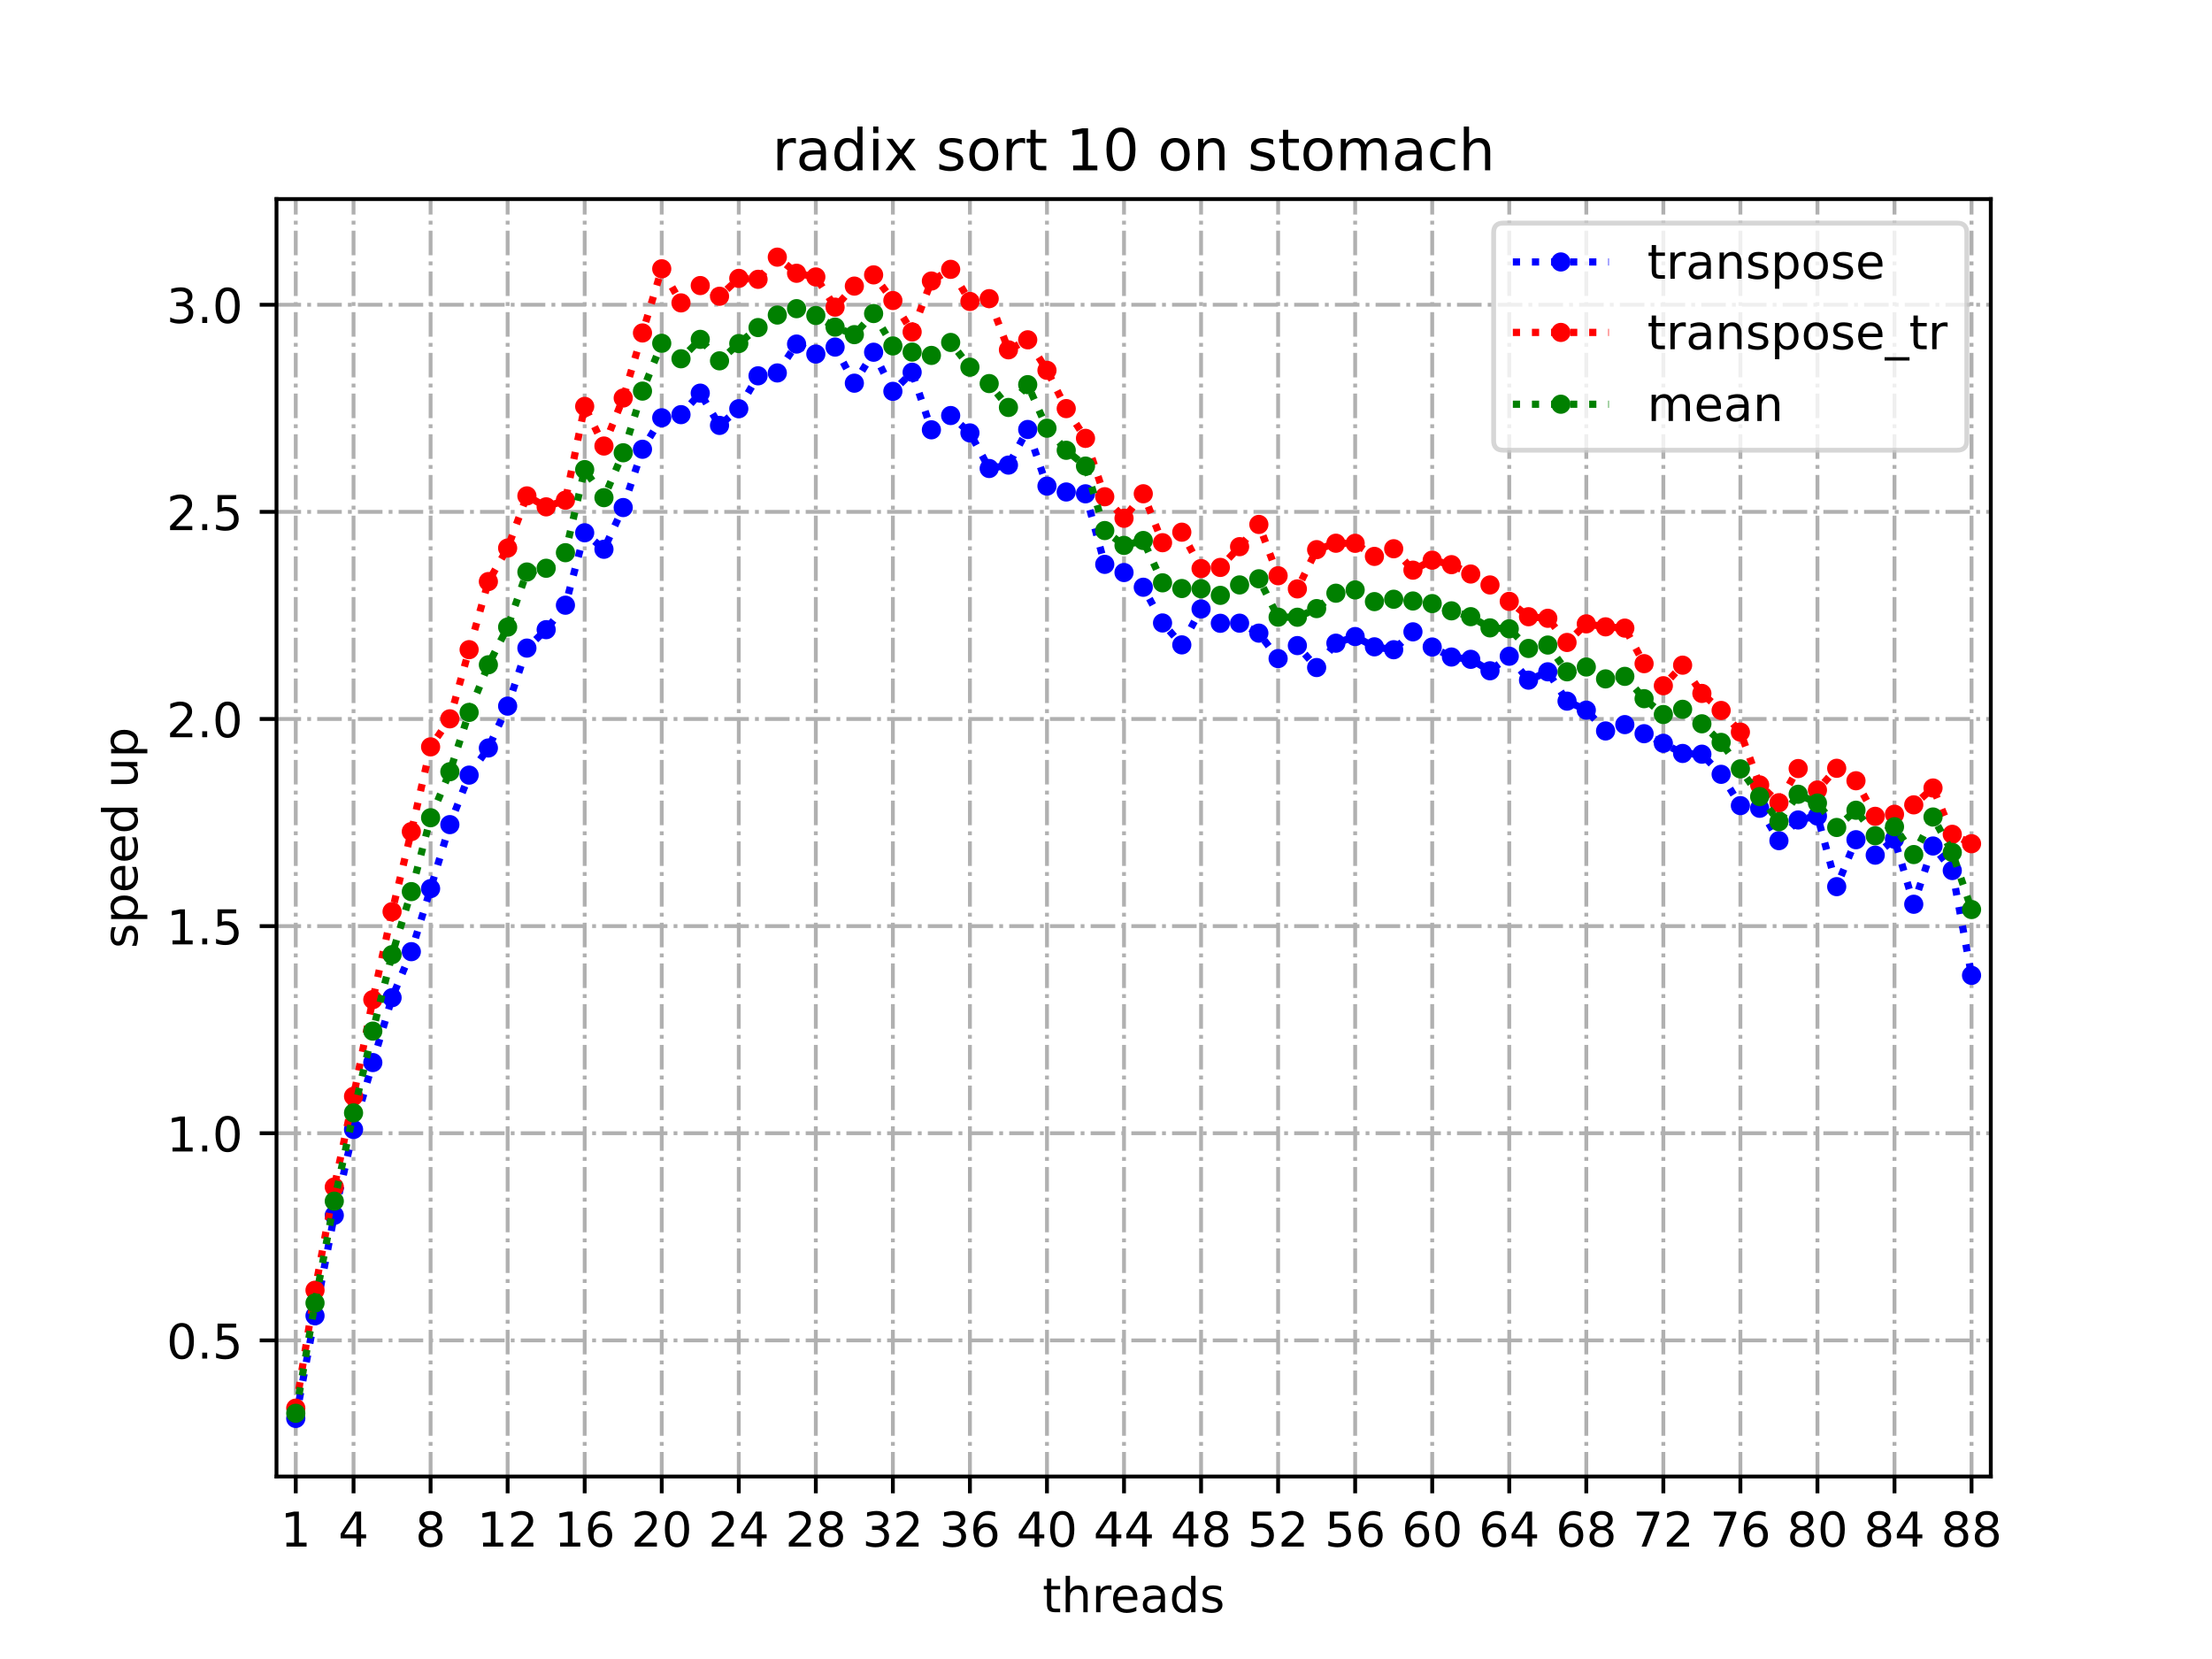 <?xml version="1.0" encoding="utf-8" standalone="no"?>
<!DOCTYPE svg PUBLIC "-//W3C//DTD SVG 1.1//EN"
  "http://www.w3.org/Graphics/SVG/1.1/DTD/svg11.dtd">
<!-- Created with matplotlib (https://matplotlib.org/) -->
<svg height="345.6pt" version="1.1" viewBox="0 0 460.8 345.6" width="460.8pt" xmlns="http://www.w3.org/2000/svg" xmlns:xlink="http://www.w3.org/1999/xlink">
 <defs>
  <style type="text/css">*{stroke-linecap:butt;stroke-linejoin:round;}</style>
 </defs>
 <g id="figure_1">
  <g id="patch_1">
   <path d="M 0 345.6 
L 460.8 345.6 
L 460.8 0 
L 0 0 
z
" style="fill:#ffffff;"/>
  </g>
  <g id="axes_1">
   <g id="patch_2">
    <path d="M 57.6 307.584 
L 414.72 307.584 
L 414.72 41.472 
L 57.6 41.472 
z
" style="fill:#ffffff;"/>
   </g>
   <g id="matplotlib.axis_1">
    <g id="xtick_1">
     <g id="line2d_1">
      <path clip-path="url(#p1923493ca1)" d="M 61.613 307.584 
L 61.613 41.472 
" style="fill:none;stroke:#b0b0b0;stroke-dasharray:5.12,1.28,0.8,1.28;stroke-dashoffset:0;stroke-width:0.8;"/>
     </g>
     <g id="line2d_2">
      <defs>
       <path d="M 0 0 
L 0 3.5 
" id="m9371fc709e" style="stroke:#000000;stroke-width:0.8;"/>
      </defs>
      <g>
       <use style="stroke:#000000;stroke-width:0.8;" x="61.613" xlink:href="#m9371fc709e" y="307.584"/>
      </g>
     </g>
     <g id="text_1">
      <!-- 1 -->
      <g transform="translate(58.431 322.182)scale(0.1 -0.1)">
       <defs>
        <path d="M 12.406 8.297 
L 28.516 8.297 
L 28.516 63.922 
L 10.984 60.406 
L 10.984 69.391 
L 28.422 72.906 
L 38.281 72.906 
L 38.281 8.297 
L 54.391 8.297 
L 54.391 0 
L 12.406 0 
z
" id="DejaVuSans-49"/>
       </defs>
       <use xlink:href="#DejaVuSans-49"/>
      </g>
     </g>
    </g>
    <g id="xtick_2">
     <g id="line2d_3">
      <path clip-path="url(#p1923493ca1)" d="M 73.65 307.584 
L 73.65 41.472 
" style="fill:none;stroke:#b0b0b0;stroke-dasharray:5.12,1.28,0.8,1.28;stroke-dashoffset:0;stroke-width:0.8;"/>
     </g>
     <g id="line2d_4">
      <g>
       <use style="stroke:#000000;stroke-width:0.8;" x="73.65" xlink:href="#m9371fc709e" y="307.584"/>
      </g>
     </g>
     <g id="text_2">
      <!-- 4 -->
      <g transform="translate(70.469 322.182)scale(0.1 -0.1)">
       <defs>
        <path d="M 37.797 64.312 
L 12.891 25.391 
L 37.797 25.391 
z
M 35.203 72.906 
L 47.609 72.906 
L 47.609 25.391 
L 58.016 25.391 
L 58.016 17.188 
L 47.609 17.188 
L 47.609 0 
L 37.797 0 
L 37.797 17.188 
L 4.891 17.188 
L 4.891 26.703 
z
" id="DejaVuSans-52"/>
       </defs>
       <use xlink:href="#DejaVuSans-52"/>
      </g>
     </g>
    </g>
    <g id="xtick_3">
     <g id="line2d_5">
      <path clip-path="url(#p1923493ca1)" d="M 89.701 307.584 
L 89.701 41.472 
" style="fill:none;stroke:#b0b0b0;stroke-dasharray:5.12,1.28,0.8,1.28;stroke-dashoffset:0;stroke-width:0.8;"/>
     </g>
     <g id="line2d_6">
      <g>
       <use style="stroke:#000000;stroke-width:0.8;" x="89.701" xlink:href="#m9371fc709e" y="307.584"/>
      </g>
     </g>
     <g id="text_3">
      <!-- 8 -->
      <g transform="translate(86.519 322.182)scale(0.1 -0.1)">
       <defs>
        <path d="M 31.781 34.625 
Q 24.75 34.625 20.719 30.859 
Q 16.703 27.094 16.703 20.516 
Q 16.703 13.922 20.719 10.156 
Q 24.75 6.391 31.781 6.391 
Q 38.812 6.391 42.859 10.172 
Q 46.922 13.969 46.922 20.516 
Q 46.922 27.094 42.891 30.859 
Q 38.875 34.625 31.781 34.625 
z
M 21.922 38.812 
Q 15.578 40.375 12.031 44.719 
Q 8.5 49.078 8.5 55.328 
Q 8.5 64.062 14.719 69.141 
Q 20.953 74.219 31.781 74.219 
Q 42.672 74.219 48.875 69.141 
Q 55.078 64.062 55.078 55.328 
Q 55.078 49.078 51.531 44.719 
Q 48 40.375 41.703 38.812 
Q 48.828 37.156 52.797 32.312 
Q 56.781 27.484 56.781 20.516 
Q 56.781 9.906 50.312 4.234 
Q 43.844 -1.422 31.781 -1.422 
Q 19.734 -1.422 13.25 4.234 
Q 6.781 9.906 6.781 20.516 
Q 6.781 27.484 10.781 32.312 
Q 14.797 37.156 21.922 38.812 
z
M 18.312 54.391 
Q 18.312 48.734 21.844 45.562 
Q 25.391 42.391 31.781 42.391 
Q 38.141 42.391 41.719 45.562 
Q 45.312 48.734 45.312 54.391 
Q 45.312 60.062 41.719 63.234 
Q 38.141 66.406 31.781 66.406 
Q 25.391 66.406 21.844 63.234 
Q 18.312 60.062 18.312 54.391 
z
" id="DejaVuSans-56"/>
       </defs>
       <use xlink:href="#DejaVuSans-56"/>
      </g>
     </g>
    </g>
    <g id="xtick_4">
     <g id="line2d_7">
      <path clip-path="url(#p1923493ca1)" d="M 105.751 307.584 
L 105.751 41.472 
" style="fill:none;stroke:#b0b0b0;stroke-dasharray:5.12,1.28,0.8,1.28;stroke-dashoffset:0;stroke-width:0.8;"/>
     </g>
     <g id="line2d_8">
      <g>
       <use style="stroke:#000000;stroke-width:0.8;" x="105.751" xlink:href="#m9371fc709e" y="307.584"/>
      </g>
     </g>
     <g id="text_4">
      <!-- 12 -->
      <g transform="translate(99.389 322.182)scale(0.1 -0.1)">
       <defs>
        <path d="M 19.188 8.297 
L 53.609 8.297 
L 53.609 0 
L 7.328 0 
L 7.328 8.297 
Q 12.938 14.109 22.625 23.891 
Q 32.328 33.688 34.812 36.531 
Q 39.547 41.844 41.422 45.531 
Q 43.312 49.219 43.312 52.781 
Q 43.312 58.594 39.234 62.25 
Q 35.156 65.922 28.609 65.922 
Q 23.969 65.922 18.812 64.312 
Q 13.672 62.703 7.812 59.422 
L 7.812 69.391 
Q 13.766 71.781 18.938 73 
Q 24.125 74.219 28.422 74.219 
Q 39.75 74.219 46.484 68.547 
Q 53.219 62.891 53.219 53.422 
Q 53.219 48.922 51.531 44.891 
Q 49.859 40.875 45.406 35.406 
Q 44.188 33.984 37.641 27.219 
Q 31.109 20.453 19.188 8.297 
z
" id="DejaVuSans-50"/>
       </defs>
       <use xlink:href="#DejaVuSans-49"/>
       <use x="63.623" xlink:href="#DejaVuSans-50"/>
      </g>
     </g>
    </g>
    <g id="xtick_5">
     <g id="line2d_9">
      <path clip-path="url(#p1923493ca1)" d="M 121.801 307.584 
L 121.801 41.472 
" style="fill:none;stroke:#b0b0b0;stroke-dasharray:5.12,1.28,0.8,1.28;stroke-dashoffset:0;stroke-width:0.8;"/>
     </g>
     <g id="line2d_10">
      <g>
       <use style="stroke:#000000;stroke-width:0.8;" x="121.801" xlink:href="#m9371fc709e" y="307.584"/>
      </g>
     </g>
     <g id="text_5">
      <!-- 16 -->
      <g transform="translate(115.439 322.182)scale(0.1 -0.1)">
       <defs>
        <path d="M 33.016 40.375 
Q 26.375 40.375 22.484 35.828 
Q 18.609 31.297 18.609 23.391 
Q 18.609 15.531 22.484 10.953 
Q 26.375 6.391 33.016 6.391 
Q 39.656 6.391 43.531 10.953 
Q 47.406 15.531 47.406 23.391 
Q 47.406 31.297 43.531 35.828 
Q 39.656 40.375 33.016 40.375 
z
M 52.594 71.297 
L 52.594 62.312 
Q 48.875 64.062 45.094 64.984 
Q 41.312 65.922 37.594 65.922 
Q 27.828 65.922 22.672 59.328 
Q 17.531 52.734 16.797 39.406 
Q 19.672 43.656 24.016 45.922 
Q 28.375 48.188 33.594 48.188 
Q 44.578 48.188 50.953 41.516 
Q 57.328 34.859 57.328 23.391 
Q 57.328 12.156 50.688 5.359 
Q 44.047 -1.422 33.016 -1.422 
Q 20.359 -1.422 13.672 8.266 
Q 6.984 17.969 6.984 36.375 
Q 6.984 53.656 15.188 63.938 
Q 23.391 74.219 37.203 74.219 
Q 40.922 74.219 44.703 73.484 
Q 48.484 72.75 52.594 71.297 
z
" id="DejaVuSans-54"/>
       </defs>
       <use xlink:href="#DejaVuSans-49"/>
       <use x="63.623" xlink:href="#DejaVuSans-54"/>
      </g>
     </g>
    </g>
    <g id="xtick_6">
     <g id="line2d_11">
      <path clip-path="url(#p1923493ca1)" d="M 137.852 307.584 
L 137.852 41.472 
" style="fill:none;stroke:#b0b0b0;stroke-dasharray:5.12,1.28,0.8,1.28;stroke-dashoffset:0;stroke-width:0.8;"/>
     </g>
     <g id="line2d_12">
      <g>
       <use style="stroke:#000000;stroke-width:0.8;" x="137.852" xlink:href="#m9371fc709e" y="307.584"/>
      </g>
     </g>
     <g id="text_6">
      <!-- 20 -->
      <g transform="translate(131.489 322.182)scale(0.1 -0.1)">
       <defs>
        <path d="M 31.781 66.406 
Q 24.172 66.406 20.328 58.906 
Q 16.5 51.422 16.5 36.375 
Q 16.5 21.391 20.328 13.891 
Q 24.172 6.391 31.781 6.391 
Q 39.453 6.391 43.281 13.891 
Q 47.125 21.391 47.125 36.375 
Q 47.125 51.422 43.281 58.906 
Q 39.453 66.406 31.781 66.406 
z
M 31.781 74.219 
Q 44.047 74.219 50.516 64.516 
Q 56.984 54.828 56.984 36.375 
Q 56.984 17.969 50.516 8.266 
Q 44.047 -1.422 31.781 -1.422 
Q 19.531 -1.422 13.062 8.266 
Q 6.594 17.969 6.594 36.375 
Q 6.594 54.828 13.062 64.516 
Q 19.531 74.219 31.781 74.219 
z
" id="DejaVuSans-48"/>
       </defs>
       <use xlink:href="#DejaVuSans-50"/>
       <use x="63.623" xlink:href="#DejaVuSans-48"/>
      </g>
     </g>
    </g>
    <g id="xtick_7">
     <g id="line2d_13">
      <path clip-path="url(#p1923493ca1)" d="M 153.902 307.584 
L 153.902 41.472 
" style="fill:none;stroke:#b0b0b0;stroke-dasharray:5.12,1.28,0.8,1.28;stroke-dashoffset:0;stroke-width:0.8;"/>
     </g>
     <g id="line2d_14">
      <g>
       <use style="stroke:#000000;stroke-width:0.8;" x="153.902" xlink:href="#m9371fc709e" y="307.584"/>
      </g>
     </g>
     <g id="text_7">
      <!-- 24 -->
      <g transform="translate(147.54 322.182)scale(0.1 -0.1)">
       <use xlink:href="#DejaVuSans-50"/>
       <use x="63.623" xlink:href="#DejaVuSans-52"/>
      </g>
     </g>
    </g>
    <g id="xtick_8">
     <g id="line2d_15">
      <path clip-path="url(#p1923493ca1)" d="M 169.952 307.584 
L 169.952 41.472 
" style="fill:none;stroke:#b0b0b0;stroke-dasharray:5.12,1.28,0.8,1.28;stroke-dashoffset:0;stroke-width:0.8;"/>
     </g>
     <g id="line2d_16">
      <g>
       <use style="stroke:#000000;stroke-width:0.8;" x="169.952" xlink:href="#m9371fc709e" y="307.584"/>
      </g>
     </g>
     <g id="text_8">
      <!-- 28 -->
      <g transform="translate(163.59 322.182)scale(0.1 -0.1)">
       <use xlink:href="#DejaVuSans-50"/>
       <use x="63.623" xlink:href="#DejaVuSans-56"/>
      </g>
     </g>
    </g>
    <g id="xtick_9">
     <g id="line2d_17">
      <path clip-path="url(#p1923493ca1)" d="M 186.003 307.584 
L 186.003 41.472 
" style="fill:none;stroke:#b0b0b0;stroke-dasharray:5.12,1.28,0.8,1.28;stroke-dashoffset:0;stroke-width:0.8;"/>
     </g>
     <g id="line2d_18">
      <g>
       <use style="stroke:#000000;stroke-width:0.8;" x="186.003" xlink:href="#m9371fc709e" y="307.584"/>
      </g>
     </g>
     <g id="text_9">
      <!-- 32 -->
      <g transform="translate(179.64 322.182)scale(0.1 -0.1)">
       <defs>
        <path d="M 40.578 39.312 
Q 47.656 37.797 51.625 33 
Q 55.609 28.219 55.609 21.188 
Q 55.609 10.406 48.188 4.484 
Q 40.766 -1.422 27.094 -1.422 
Q 22.516 -1.422 17.656 -0.516 
Q 12.797 0.391 7.625 2.203 
L 7.625 11.719 
Q 11.719 9.328 16.594 8.109 
Q 21.484 6.891 26.812 6.891 
Q 36.078 6.891 40.938 10.547 
Q 45.797 14.203 45.797 21.188 
Q 45.797 27.641 41.281 31.266 
Q 36.766 34.906 28.719 34.906 
L 20.219 34.906 
L 20.219 43.016 
L 29.109 43.016 
Q 36.375 43.016 40.234 45.922 
Q 44.094 48.828 44.094 54.297 
Q 44.094 59.906 40.109 62.906 
Q 36.141 65.922 28.719 65.922 
Q 24.656 65.922 20.016 65.031 
Q 15.375 64.156 9.812 62.312 
L 9.812 71.094 
Q 15.438 72.656 20.344 73.438 
Q 25.25 74.219 29.594 74.219 
Q 40.828 74.219 47.359 69.109 
Q 53.906 64.016 53.906 55.328 
Q 53.906 49.266 50.438 45.094 
Q 46.969 40.922 40.578 39.312 
z
" id="DejaVuSans-51"/>
       </defs>
       <use xlink:href="#DejaVuSans-51"/>
       <use x="63.623" xlink:href="#DejaVuSans-50"/>
      </g>
     </g>
    </g>
    <g id="xtick_10">
     <g id="line2d_19">
      <path clip-path="url(#p1923493ca1)" d="M 202.053 307.584 
L 202.053 41.472 
" style="fill:none;stroke:#b0b0b0;stroke-dasharray:5.12,1.28,0.8,1.28;stroke-dashoffset:0;stroke-width:0.8;"/>
     </g>
     <g id="line2d_20">
      <g>
       <use style="stroke:#000000;stroke-width:0.8;" x="202.053" xlink:href="#m9371fc709e" y="307.584"/>
      </g>
     </g>
     <g id="text_10">
      <!-- 36 -->
      <g transform="translate(195.691 322.182)scale(0.1 -0.1)">
       <use xlink:href="#DejaVuSans-51"/>
       <use x="63.623" xlink:href="#DejaVuSans-54"/>
      </g>
     </g>
    </g>
    <g id="xtick_11">
     <g id="line2d_21">
      <path clip-path="url(#p1923493ca1)" d="M 218.103 307.584 
L 218.103 41.472 
" style="fill:none;stroke:#b0b0b0;stroke-dasharray:5.12,1.28,0.8,1.28;stroke-dashoffset:0;stroke-width:0.8;"/>
     </g>
     <g id="line2d_22">
      <g>
       <use style="stroke:#000000;stroke-width:0.8;" x="218.103" xlink:href="#m9371fc709e" y="307.584"/>
      </g>
     </g>
     <g id="text_11">
      <!-- 40 -->
      <g transform="translate(211.741 322.182)scale(0.1 -0.1)">
       <use xlink:href="#DejaVuSans-52"/>
       <use x="63.623" xlink:href="#DejaVuSans-48"/>
      </g>
     </g>
    </g>
    <g id="xtick_12">
     <g id="line2d_23">
      <path clip-path="url(#p1923493ca1)" d="M 234.154 307.584 
L 234.154 41.472 
" style="fill:none;stroke:#b0b0b0;stroke-dasharray:5.12,1.28,0.8,1.28;stroke-dashoffset:0;stroke-width:0.8;"/>
     </g>
     <g id="line2d_24">
      <g>
       <use style="stroke:#000000;stroke-width:0.8;" x="234.154" xlink:href="#m9371fc709e" y="307.584"/>
      </g>
     </g>
     <g id="text_12">
      <!-- 44 -->
      <g transform="translate(227.791 322.182)scale(0.1 -0.1)">
       <use xlink:href="#DejaVuSans-52"/>
       <use x="63.623" xlink:href="#DejaVuSans-52"/>
      </g>
     </g>
    </g>
    <g id="xtick_13">
     <g id="line2d_25">
      <path clip-path="url(#p1923493ca1)" d="M 250.204 307.584 
L 250.204 41.472 
" style="fill:none;stroke:#b0b0b0;stroke-dasharray:5.12,1.28,0.8,1.28;stroke-dashoffset:0;stroke-width:0.8;"/>
     </g>
     <g id="line2d_26">
      <g>
       <use style="stroke:#000000;stroke-width:0.8;" x="250.204" xlink:href="#m9371fc709e" y="307.584"/>
      </g>
     </g>
     <g id="text_13">
      <!-- 48 -->
      <g transform="translate(243.842 322.182)scale(0.1 -0.1)">
       <use xlink:href="#DejaVuSans-52"/>
       <use x="63.623" xlink:href="#DejaVuSans-56"/>
      </g>
     </g>
    </g>
    <g id="xtick_14">
     <g id="line2d_27">
      <path clip-path="url(#p1923493ca1)" d="M 266.254 307.584 
L 266.254 41.472 
" style="fill:none;stroke:#b0b0b0;stroke-dasharray:5.12,1.28,0.8,1.28;stroke-dashoffset:0;stroke-width:0.8;"/>
     </g>
     <g id="line2d_28">
      <g>
       <use style="stroke:#000000;stroke-width:0.8;" x="266.254" xlink:href="#m9371fc709e" y="307.584"/>
      </g>
     </g>
     <g id="text_14">
      <!-- 52 -->
      <g transform="translate(259.892 322.182)scale(0.1 -0.1)">
       <defs>
        <path d="M 10.797 72.906 
L 49.516 72.906 
L 49.516 64.594 
L 19.828 64.594 
L 19.828 46.734 
Q 21.969 47.469 24.109 47.828 
Q 26.266 48.188 28.422 48.188 
Q 40.625 48.188 47.75 41.5 
Q 54.891 34.812 54.891 23.391 
Q 54.891 11.625 47.562 5.094 
Q 40.234 -1.422 26.906 -1.422 
Q 22.312 -1.422 17.547 -0.641 
Q 12.797 0.141 7.719 1.703 
L 7.719 11.625 
Q 12.109 9.234 16.797 8.062 
Q 21.484 6.891 26.703 6.891 
Q 35.156 6.891 40.078 11.328 
Q 45.016 15.766 45.016 23.391 
Q 45.016 31 40.078 35.438 
Q 35.156 39.891 26.703 39.891 
Q 22.75 39.891 18.812 39.016 
Q 14.891 38.141 10.797 36.281 
z
" id="DejaVuSans-53"/>
       </defs>
       <use xlink:href="#DejaVuSans-53"/>
       <use x="63.623" xlink:href="#DejaVuSans-50"/>
      </g>
     </g>
    </g>
    <g id="xtick_15">
     <g id="line2d_29">
      <path clip-path="url(#p1923493ca1)" d="M 282.305 307.584 
L 282.305 41.472 
" style="fill:none;stroke:#b0b0b0;stroke-dasharray:5.12,1.28,0.8,1.28;stroke-dashoffset:0;stroke-width:0.8;"/>
     </g>
     <g id="line2d_30">
      <g>
       <use style="stroke:#000000;stroke-width:0.8;" x="282.305" xlink:href="#m9371fc709e" y="307.584"/>
      </g>
     </g>
     <g id="text_15">
      <!-- 56 -->
      <g transform="translate(275.942 322.182)scale(0.1 -0.1)">
       <use xlink:href="#DejaVuSans-53"/>
       <use x="63.623" xlink:href="#DejaVuSans-54"/>
      </g>
     </g>
    </g>
    <g id="xtick_16">
     <g id="line2d_31">
      <path clip-path="url(#p1923493ca1)" d="M 298.355 307.584 
L 298.355 41.472 
" style="fill:none;stroke:#b0b0b0;stroke-dasharray:5.12,1.28,0.8,1.28;stroke-dashoffset:0;stroke-width:0.8;"/>
     </g>
     <g id="line2d_32">
      <g>
       <use style="stroke:#000000;stroke-width:0.8;" x="298.355" xlink:href="#m9371fc709e" y="307.584"/>
      </g>
     </g>
     <g id="text_16">
      <!-- 60 -->
      <g transform="translate(291.993 322.182)scale(0.1 -0.1)">
       <use xlink:href="#DejaVuSans-54"/>
       <use x="63.623" xlink:href="#DejaVuSans-48"/>
      </g>
     </g>
    </g>
    <g id="xtick_17">
     <g id="line2d_33">
      <path clip-path="url(#p1923493ca1)" d="M 314.405 307.584 
L 314.405 41.472 
" style="fill:none;stroke:#b0b0b0;stroke-dasharray:5.12,1.28,0.8,1.28;stroke-dashoffset:0;stroke-width:0.8;"/>
     </g>
     <g id="line2d_34">
      <g>
       <use style="stroke:#000000;stroke-width:0.8;" x="314.405" xlink:href="#m9371fc709e" y="307.584"/>
      </g>
     </g>
     <g id="text_17">
      <!-- 64 -->
      <g transform="translate(308.043 322.182)scale(0.1 -0.1)">
       <use xlink:href="#DejaVuSans-54"/>
       <use x="63.623" xlink:href="#DejaVuSans-52"/>
      </g>
     </g>
    </g>
    <g id="xtick_18">
     <g id="line2d_35">
      <path clip-path="url(#p1923493ca1)" d="M 330.456 307.584 
L 330.456 41.472 
" style="fill:none;stroke:#b0b0b0;stroke-dasharray:5.12,1.28,0.8,1.28;stroke-dashoffset:0;stroke-width:0.8;"/>
     </g>
     <g id="line2d_36">
      <g>
       <use style="stroke:#000000;stroke-width:0.8;" x="330.456" xlink:href="#m9371fc709e" y="307.584"/>
      </g>
     </g>
     <g id="text_18">
      <!-- 68 -->
      <g transform="translate(324.093 322.182)scale(0.1 -0.1)">
       <use xlink:href="#DejaVuSans-54"/>
       <use x="63.623" xlink:href="#DejaVuSans-56"/>
      </g>
     </g>
    </g>
    <g id="xtick_19">
     <g id="line2d_37">
      <path clip-path="url(#p1923493ca1)" d="M 346.506 307.584 
L 346.506 41.472 
" style="fill:none;stroke:#b0b0b0;stroke-dasharray:5.12,1.28,0.8,1.28;stroke-dashoffset:0;stroke-width:0.8;"/>
     </g>
     <g id="line2d_38">
      <g>
       <use style="stroke:#000000;stroke-width:0.8;" x="346.506" xlink:href="#m9371fc709e" y="307.584"/>
      </g>
     </g>
     <g id="text_19">
      <!-- 72 -->
      <g transform="translate(340.144 322.182)scale(0.1 -0.1)">
       <defs>
        <path d="M 8.203 72.906 
L 55.078 72.906 
L 55.078 68.703 
L 28.609 0 
L 18.312 0 
L 43.219 64.594 
L 8.203 64.594 
z
" id="DejaVuSans-55"/>
       </defs>
       <use xlink:href="#DejaVuSans-55"/>
       <use x="63.623" xlink:href="#DejaVuSans-50"/>
      </g>
     </g>
    </g>
    <g id="xtick_20">
     <g id="line2d_39">
      <path clip-path="url(#p1923493ca1)" d="M 362.556 307.584 
L 362.556 41.472 
" style="fill:none;stroke:#b0b0b0;stroke-dasharray:5.12,1.28,0.8,1.28;stroke-dashoffset:0;stroke-width:0.8;"/>
     </g>
     <g id="line2d_40">
      <g>
       <use style="stroke:#000000;stroke-width:0.8;" x="362.556" xlink:href="#m9371fc709e" y="307.584"/>
      </g>
     </g>
     <g id="text_20">
      <!-- 76 -->
      <g transform="translate(356.194 322.182)scale(0.1 -0.1)">
       <use xlink:href="#DejaVuSans-55"/>
       <use x="63.623" xlink:href="#DejaVuSans-54"/>
      </g>
     </g>
    </g>
    <g id="xtick_21">
     <g id="line2d_41">
      <path clip-path="url(#p1923493ca1)" d="M 378.607 307.584 
L 378.607 41.472 
" style="fill:none;stroke:#b0b0b0;stroke-dasharray:5.12,1.28,0.8,1.28;stroke-dashoffset:0;stroke-width:0.8;"/>
     </g>
     <g id="line2d_42">
      <g>
       <use style="stroke:#000000;stroke-width:0.8;" x="378.607" xlink:href="#m9371fc709e" y="307.584"/>
      </g>
     </g>
     <g id="text_21">
      <!-- 80 -->
      <g transform="translate(372.244 322.182)scale(0.1 -0.1)">
       <use xlink:href="#DejaVuSans-56"/>
       <use x="63.623" xlink:href="#DejaVuSans-48"/>
      </g>
     </g>
    </g>
    <g id="xtick_22">
     <g id="line2d_43">
      <path clip-path="url(#p1923493ca1)" d="M 394.657 307.584 
L 394.657 41.472 
" style="fill:none;stroke:#b0b0b0;stroke-dasharray:5.12,1.28,0.8,1.28;stroke-dashoffset:0;stroke-width:0.8;"/>
     </g>
     <g id="line2d_44">
      <g>
       <use style="stroke:#000000;stroke-width:0.8;" x="394.657" xlink:href="#m9371fc709e" y="307.584"/>
      </g>
     </g>
     <g id="text_22">
      <!-- 84 -->
      <g transform="translate(388.295 322.182)scale(0.1 -0.1)">
       <use xlink:href="#DejaVuSans-56"/>
       <use x="63.623" xlink:href="#DejaVuSans-52"/>
      </g>
     </g>
    </g>
    <g id="xtick_23">
     <g id="line2d_45">
      <path clip-path="url(#p1923493ca1)" d="M 410.707 307.584 
L 410.707 41.472 
" style="fill:none;stroke:#b0b0b0;stroke-dasharray:5.12,1.28,0.8,1.28;stroke-dashoffset:0;stroke-width:0.8;"/>
     </g>
     <g id="line2d_46">
      <g>
       <use style="stroke:#000000;stroke-width:0.8;" x="410.707" xlink:href="#m9371fc709e" y="307.584"/>
      </g>
     </g>
     <g id="text_23">
      <!-- 88 -->
      <g transform="translate(404.345 322.182)scale(0.1 -0.1)">
       <use xlink:href="#DejaVuSans-56"/>
       <use x="63.623" xlink:href="#DejaVuSans-56"/>
      </g>
     </g>
    </g>
    <g id="text_24">
     <!-- threads -->
     <g transform="translate(217.169 335.861)scale(0.1 -0.1)">
      <defs>
       <path d="M 18.312 70.219 
L 18.312 54.688 
L 36.812 54.688 
L 36.812 47.703 
L 18.312 47.703 
L 18.312 18.016 
Q 18.312 11.328 20.141 9.422 
Q 21.969 7.516 27.594 7.516 
L 36.812 7.516 
L 36.812 0 
L 27.594 0 
Q 17.188 0 13.234 3.875 
Q 9.281 7.766 9.281 18.016 
L 9.281 47.703 
L 2.688 47.703 
L 2.688 54.688 
L 9.281 54.688 
L 9.281 70.219 
z
" id="DejaVuSans-116"/>
       <path d="M 54.891 33.016 
L 54.891 0 
L 45.906 0 
L 45.906 32.719 
Q 45.906 40.484 42.875 44.328 
Q 39.844 48.188 33.797 48.188 
Q 26.516 48.188 22.312 43.547 
Q 18.109 38.922 18.109 30.906 
L 18.109 0 
L 9.078 0 
L 9.078 75.984 
L 18.109 75.984 
L 18.109 46.188 
Q 21.344 51.125 25.703 53.562 
Q 30.078 56 35.797 56 
Q 45.219 56 50.047 50.172 
Q 54.891 44.344 54.891 33.016 
z
" id="DejaVuSans-104"/>
       <path d="M 41.109 46.297 
Q 39.594 47.172 37.812 47.578 
Q 36.031 48 33.891 48 
Q 26.266 48 22.188 43.047 
Q 18.109 38.094 18.109 28.812 
L 18.109 0 
L 9.078 0 
L 9.078 54.688 
L 18.109 54.688 
L 18.109 46.188 
Q 20.953 51.172 25.484 53.578 
Q 30.031 56 36.531 56 
Q 37.453 56 38.578 55.875 
Q 39.703 55.766 41.062 55.516 
z
" id="DejaVuSans-114"/>
       <path d="M 56.203 29.594 
L 56.203 25.203 
L 14.891 25.203 
Q 15.484 15.922 20.484 11.062 
Q 25.484 6.203 34.422 6.203 
Q 39.594 6.203 44.453 7.469 
Q 49.312 8.734 54.109 11.281 
L 54.109 2.781 
Q 49.266 0.734 44.188 -0.344 
Q 39.109 -1.422 33.891 -1.422 
Q 20.797 -1.422 13.156 6.188 
Q 5.516 13.812 5.516 26.812 
Q 5.516 40.234 12.766 48.109 
Q 20.016 56 32.328 56 
Q 43.359 56 49.781 48.891 
Q 56.203 41.797 56.203 29.594 
z
M 47.219 32.234 
Q 47.125 39.594 43.094 43.984 
Q 39.062 48.391 32.422 48.391 
Q 24.906 48.391 20.391 44.141 
Q 15.875 39.891 15.188 32.172 
z
" id="DejaVuSans-101"/>
       <path d="M 34.281 27.484 
Q 23.391 27.484 19.188 25 
Q 14.984 22.516 14.984 16.5 
Q 14.984 11.719 18.141 8.906 
Q 21.297 6.109 26.703 6.109 
Q 34.188 6.109 38.703 11.406 
Q 43.219 16.703 43.219 25.484 
L 43.219 27.484 
z
M 52.203 31.203 
L 52.203 0 
L 43.219 0 
L 43.219 8.297 
Q 40.141 3.328 35.547 0.953 
Q 30.953 -1.422 24.312 -1.422 
Q 15.922 -1.422 10.953 3.297 
Q 6 8.016 6 15.922 
Q 6 25.141 12.172 29.828 
Q 18.359 34.516 30.609 34.516 
L 43.219 34.516 
L 43.219 35.406 
Q 43.219 41.609 39.141 45 
Q 35.062 48.391 27.688 48.391 
Q 23 48.391 18.547 47.266 
Q 14.109 46.141 10.016 43.891 
L 10.016 52.203 
Q 14.938 54.109 19.578 55.047 
Q 24.219 56 28.609 56 
Q 40.484 56 46.344 49.844 
Q 52.203 43.703 52.203 31.203 
z
" id="DejaVuSans-97"/>
       <path d="M 45.406 46.391 
L 45.406 75.984 
L 54.391 75.984 
L 54.391 0 
L 45.406 0 
L 45.406 8.203 
Q 42.578 3.328 38.25 0.953 
Q 33.938 -1.422 27.875 -1.422 
Q 17.969 -1.422 11.734 6.484 
Q 5.516 14.406 5.516 27.297 
Q 5.516 40.188 11.734 48.094 
Q 17.969 56 27.875 56 
Q 33.938 56 38.25 53.625 
Q 42.578 51.266 45.406 46.391 
z
M 14.797 27.297 
Q 14.797 17.391 18.875 11.75 
Q 22.953 6.109 30.078 6.109 
Q 37.203 6.109 41.297 11.75 
Q 45.406 17.391 45.406 27.297 
Q 45.406 37.203 41.297 42.844 
Q 37.203 48.484 30.078 48.484 
Q 22.953 48.484 18.875 42.844 
Q 14.797 37.203 14.797 27.297 
z
" id="DejaVuSans-100"/>
       <path d="M 44.281 53.078 
L 44.281 44.578 
Q 40.484 46.531 36.375 47.5 
Q 32.281 48.484 27.875 48.484 
Q 21.188 48.484 17.844 46.438 
Q 14.5 44.391 14.5 40.281 
Q 14.5 37.156 16.891 35.375 
Q 19.281 33.594 26.516 31.984 
L 29.594 31.297 
Q 39.156 29.25 43.188 25.516 
Q 47.219 21.781 47.219 15.094 
Q 47.219 7.469 41.188 3.016 
Q 35.156 -1.422 24.609 -1.422 
Q 20.219 -1.422 15.453 -0.562 
Q 10.688 0.297 5.422 2 
L 5.422 11.281 
Q 10.406 8.688 15.234 7.391 
Q 20.062 6.109 24.812 6.109 
Q 31.156 6.109 34.562 8.281 
Q 37.984 10.453 37.984 14.406 
Q 37.984 18.062 35.516 20.016 
Q 33.062 21.969 24.703 23.781 
L 21.578 24.516 
Q 13.234 26.266 9.516 29.906 
Q 5.812 33.547 5.812 39.891 
Q 5.812 47.609 11.281 51.797 
Q 16.75 56 26.812 56 
Q 31.781 56 36.172 55.266 
Q 40.578 54.547 44.281 53.078 
z
" id="DejaVuSans-115"/>
      </defs>
      <use xlink:href="#DejaVuSans-116"/>
      <use x="39.209" xlink:href="#DejaVuSans-104"/>
      <use x="102.588" xlink:href="#DejaVuSans-114"/>
      <use x="141.451" xlink:href="#DejaVuSans-101"/>
      <use x="202.975" xlink:href="#DejaVuSans-97"/>
      <use x="264.254" xlink:href="#DejaVuSans-100"/>
      <use x="327.73" xlink:href="#DejaVuSans-115"/>
     </g>
    </g>
   </g>
   <g id="matplotlib.axis_2">
    <g id="ytick_1">
     <g id="line2d_47">
      <path clip-path="url(#p1923493ca1)" d="M 57.6 279.222 
L 414.72 279.222 
" style="fill:none;stroke:#b0b0b0;stroke-dasharray:5.12,1.28,0.8,1.28;stroke-dashoffset:0;stroke-width:0.8;"/>
     </g>
     <g id="line2d_48">
      <defs>
       <path d="M 0 0 
L -3.5 0 
" id="m304d559aea" style="stroke:#000000;stroke-width:0.8;"/>
      </defs>
      <g>
       <use style="stroke:#000000;stroke-width:0.8;" x="57.6" xlink:href="#m304d559aea" y="279.222"/>
      </g>
     </g>
     <g id="text_25">
      <!-- 0.5 -->
      <g transform="translate(34.697 283.021)scale(0.1 -0.1)">
       <defs>
        <path d="M 10.688 12.406 
L 21 12.406 
L 21 0 
L 10.688 0 
z
" id="DejaVuSans-46"/>
       </defs>
       <use xlink:href="#DejaVuSans-48"/>
       <use x="63.623" xlink:href="#DejaVuSans-46"/>
       <use x="95.41" xlink:href="#DejaVuSans-53"/>
      </g>
     </g>
    </g>
    <g id="ytick_2">
     <g id="line2d_49">
      <path clip-path="url(#p1923493ca1)" d="M 57.6 236.074 
L 414.72 236.074 
" style="fill:none;stroke:#b0b0b0;stroke-dasharray:5.12,1.28,0.8,1.28;stroke-dashoffset:0;stroke-width:0.8;"/>
     </g>
     <g id="line2d_50">
      <g>
       <use style="stroke:#000000;stroke-width:0.8;" x="57.6" xlink:href="#m304d559aea" y="236.074"/>
      </g>
     </g>
     <g id="text_26">
      <!-- 1.0 -->
      <g transform="translate(34.697 239.873)scale(0.1 -0.1)">
       <use xlink:href="#DejaVuSans-49"/>
       <use x="63.623" xlink:href="#DejaVuSans-46"/>
       <use x="95.41" xlink:href="#DejaVuSans-48"/>
      </g>
     </g>
    </g>
    <g id="ytick_3">
     <g id="line2d_51">
      <path clip-path="url(#p1923493ca1)" d="M 57.6 192.926 
L 414.72 192.926 
" style="fill:none;stroke:#b0b0b0;stroke-dasharray:5.12,1.28,0.8,1.28;stroke-dashoffset:0;stroke-width:0.8;"/>
     </g>
     <g id="line2d_52">
      <g>
       <use style="stroke:#000000;stroke-width:0.8;" x="57.6" xlink:href="#m304d559aea" y="192.926"/>
      </g>
     </g>
     <g id="text_27">
      <!-- 1.5 -->
      <g transform="translate(34.697 196.725)scale(0.1 -0.1)">
       <use xlink:href="#DejaVuSans-49"/>
       <use x="63.623" xlink:href="#DejaVuSans-46"/>
       <use x="95.41" xlink:href="#DejaVuSans-53"/>
      </g>
     </g>
    </g>
    <g id="ytick_4">
     <g id="line2d_53">
      <path clip-path="url(#p1923493ca1)" d="M 57.6 149.778 
L 414.72 149.778 
" style="fill:none;stroke:#b0b0b0;stroke-dasharray:5.12,1.28,0.8,1.28;stroke-dashoffset:0;stroke-width:0.8;"/>
     </g>
     <g id="line2d_54">
      <g>
       <use style="stroke:#000000;stroke-width:0.8;" x="57.6" xlink:href="#m304d559aea" y="149.778"/>
      </g>
     </g>
     <g id="text_28">
      <!-- 2.0 -->
      <g transform="translate(34.697 153.577)scale(0.1 -0.1)">
       <use xlink:href="#DejaVuSans-50"/>
       <use x="63.623" xlink:href="#DejaVuSans-46"/>
       <use x="95.41" xlink:href="#DejaVuSans-48"/>
      </g>
     </g>
    </g>
    <g id="ytick_5">
     <g id="line2d_55">
      <path clip-path="url(#p1923493ca1)" d="M 57.6 106.63 
L 414.72 106.63 
" style="fill:none;stroke:#b0b0b0;stroke-dasharray:5.12,1.28,0.8,1.28;stroke-dashoffset:0;stroke-width:0.8;"/>
     </g>
     <g id="line2d_56">
      <g>
       <use style="stroke:#000000;stroke-width:0.8;" x="57.6" xlink:href="#m304d559aea" y="106.63"/>
      </g>
     </g>
     <g id="text_29">
      <!-- 2.5 -->
      <g transform="translate(34.697 110.429)scale(0.1 -0.1)">
       <use xlink:href="#DejaVuSans-50"/>
       <use x="63.623" xlink:href="#DejaVuSans-46"/>
       <use x="95.41" xlink:href="#DejaVuSans-53"/>
      </g>
     </g>
    </g>
    <g id="ytick_6">
     <g id="line2d_57">
      <path clip-path="url(#p1923493ca1)" d="M 57.6 63.482 
L 414.72 63.482 
" style="fill:none;stroke:#b0b0b0;stroke-dasharray:5.12,1.28,0.8,1.28;stroke-dashoffset:0;stroke-width:0.8;"/>
     </g>
     <g id="line2d_58">
      <g>
       <use style="stroke:#000000;stroke-width:0.8;" x="57.6" xlink:href="#m304d559aea" y="63.482"/>
      </g>
     </g>
     <g id="text_30">
      <!-- 3.0 -->
      <g transform="translate(34.697 67.281)scale(0.1 -0.1)">
       <use xlink:href="#DejaVuSans-51"/>
       <use x="63.623" xlink:href="#DejaVuSans-46"/>
       <use x="95.41" xlink:href="#DejaVuSans-48"/>
      </g>
     </g>
    </g>
    <g id="text_31">
     <!-- speed up -->
     <g transform="translate(28.617 197.566)rotate(-90)scale(0.1 -0.1)">
      <defs>
       <path d="M 18.109 8.203 
L 18.109 -20.797 
L 9.078 -20.797 
L 9.078 54.688 
L 18.109 54.688 
L 18.109 46.391 
Q 20.953 51.266 25.266 53.625 
Q 29.594 56 35.594 56 
Q 45.562 56 51.781 48.094 
Q 58.016 40.188 58.016 27.297 
Q 58.016 14.406 51.781 6.484 
Q 45.562 -1.422 35.594 -1.422 
Q 29.594 -1.422 25.266 0.953 
Q 20.953 3.328 18.109 8.203 
z
M 48.688 27.297 
Q 48.688 37.203 44.609 42.844 
Q 40.531 48.484 33.406 48.484 
Q 26.266 48.484 22.188 42.844 
Q 18.109 37.203 18.109 27.297 
Q 18.109 17.391 22.188 11.75 
Q 26.266 6.109 33.406 6.109 
Q 40.531 6.109 44.609 11.75 
Q 48.688 17.391 48.688 27.297 
z
" id="DejaVuSans-112"/>
       <path id="DejaVuSans-32"/>
       <path d="M 8.5 21.578 
L 8.5 54.688 
L 17.484 54.688 
L 17.484 21.922 
Q 17.484 14.156 20.5 10.266 
Q 23.531 6.391 29.594 6.391 
Q 36.859 6.391 41.078 11.031 
Q 45.312 15.672 45.312 23.688 
L 45.312 54.688 
L 54.297 54.688 
L 54.297 0 
L 45.312 0 
L 45.312 8.406 
Q 42.047 3.422 37.719 1 
Q 33.406 -1.422 27.688 -1.422 
Q 18.266 -1.422 13.375 4.438 
Q 8.5 10.297 8.5 21.578 
z
M 31.109 56 
z
" id="DejaVuSans-117"/>
      </defs>
      <use xlink:href="#DejaVuSans-115"/>
      <use x="52.1" xlink:href="#DejaVuSans-112"/>
      <use x="115.576" xlink:href="#DejaVuSans-101"/>
      <use x="177.1" xlink:href="#DejaVuSans-101"/>
      <use x="238.623" xlink:href="#DejaVuSans-100"/>
      <use x="302.1" xlink:href="#DejaVuSans-32"/>
      <use x="333.887" xlink:href="#DejaVuSans-117"/>
      <use x="397.266" xlink:href="#DejaVuSans-112"/>
     </g>
    </g>
   </g>
   <g id="line2d_59">
    <path clip-path="url(#p1923493ca1)" d="M 61.613 295.488 
L 65.625 274.097 
L 69.638 253.173 
L 73.65 235.29 
L 77.663 221.35 
L 81.676 207.836 
L 85.688 198.249 
L 89.701 185.113 
L 93.713 171.784 
L 97.726 161.473 
L 101.738 155.818 
L 105.751 147.098 
L 109.764 135.01 
L 113.776 131.171 
L 117.789 126.076 
L 121.801 110.987 
L 125.814 114.423 
L 129.827 105.731 
L 133.839 93.591 
L 137.852 87.031 
L 141.864 86.378 
L 145.877 81.899 
L 149.889 88.621 
L 153.902 85.146 
L 157.915 78.29 
L 161.927 77.69 
L 165.94 71.675 
L 169.952 73.755 
L 173.965 72.302 
L 177.978 79.825 
L 181.99 73.376 
L 186.003 81.523 
L 190.015 77.546 
L 194.028 89.538 
L 198.04 86.563 
L 202.053 90.183 
L 206.066 97.597 
L 210.078 96.887 
L 214.091 89.469 
L 218.103 101.263 
L 222.116 102.488 
L 226.129 102.87 
L 230.141 117.565 
L 234.154 119.27 
L 238.166 122.334 
L 242.179 129.776 
L 246.191 134.34 
L 250.204 126.859 
L 254.217 129.843 
L 258.229 129.82 
L 262.242 131.892 
L 266.254 137.195 
L 270.267 134.487 
L 274.28 139.062 
L 278.292 133.988 
L 282.305 132.605 
L 286.317 134.748 
L 290.33 135.351 
L 294.342 131.624 
L 298.355 134.789 
L 302.368 136.873 
L 306.38 137.349 
L 310.393 139.737 
L 314.405 136.708 
L 318.418 141.689 
L 322.431 139.95 
L 326.443 146.062 
L 330.456 147.939 
L 334.468 152.272 
L 338.481 150.95 
L 342.493 152.843 
L 346.506 154.843 
L 350.519 156.958 
L 354.531 157.111 
L 358.544 161.307 
L 362.556 167.824 
L 366.569 168.378 
L 370.582 175.125 
L 374.594 170.814 
L 378.607 170.004 
L 382.619 184.705 
L 386.632 174.929 
L 390.644 178.145 
L 394.657 174.822 
L 398.67 188.375 
L 402.682 176.238 
L 406.695 181.35 
L 410.707 203.188 
" style="fill:none;stroke:#0000ff;stroke-dasharray:1.5,2.475;stroke-dashoffset:0;stroke-width:1.5;"/>
    <defs>
     <path d="M 0 1.5 
C 0.398 1.5 0.779 1.342 1.061 1.061 
C 1.342 0.779 1.5 0.398 1.5 0 
C 1.5 -0.398 1.342 -0.779 1.061 -1.061 
C 0.779 -1.342 0.398 -1.5 0 -1.5 
C -0.398 -1.5 -0.779 -1.342 -1.061 -1.061 
C -1.342 -0.779 -1.5 -0.398 -1.5 0 
C -1.5 0.398 -1.342 0.779 -1.061 1.061 
C -0.779 1.342 -0.398 1.5 0 1.5 
z
" id="m35099e75d1" style="stroke:#0000ff;"/>
    </defs>
    <g clip-path="url(#p1923493ca1)">
     <use style="fill:#0000ff;stroke:#0000ff;" x="61.613" xlink:href="#m35099e75d1" y="295.488"/>
     <use style="fill:#0000ff;stroke:#0000ff;" x="65.625" xlink:href="#m35099e75d1" y="274.097"/>
     <use style="fill:#0000ff;stroke:#0000ff;" x="69.638" xlink:href="#m35099e75d1" y="253.173"/>
     <use style="fill:#0000ff;stroke:#0000ff;" x="73.65" xlink:href="#m35099e75d1" y="235.29"/>
     <use style="fill:#0000ff;stroke:#0000ff;" x="77.663" xlink:href="#m35099e75d1" y="221.35"/>
     <use style="fill:#0000ff;stroke:#0000ff;" x="81.676" xlink:href="#m35099e75d1" y="207.836"/>
     <use style="fill:#0000ff;stroke:#0000ff;" x="85.688" xlink:href="#m35099e75d1" y="198.249"/>
     <use style="fill:#0000ff;stroke:#0000ff;" x="89.701" xlink:href="#m35099e75d1" y="185.113"/>
     <use style="fill:#0000ff;stroke:#0000ff;" x="93.713" xlink:href="#m35099e75d1" y="171.784"/>
     <use style="fill:#0000ff;stroke:#0000ff;" x="97.726" xlink:href="#m35099e75d1" y="161.473"/>
     <use style="fill:#0000ff;stroke:#0000ff;" x="101.738" xlink:href="#m35099e75d1" y="155.818"/>
     <use style="fill:#0000ff;stroke:#0000ff;" x="105.751" xlink:href="#m35099e75d1" y="147.098"/>
     <use style="fill:#0000ff;stroke:#0000ff;" x="109.764" xlink:href="#m35099e75d1" y="135.01"/>
     <use style="fill:#0000ff;stroke:#0000ff;" x="113.776" xlink:href="#m35099e75d1" y="131.171"/>
     <use style="fill:#0000ff;stroke:#0000ff;" x="117.789" xlink:href="#m35099e75d1" y="126.076"/>
     <use style="fill:#0000ff;stroke:#0000ff;" x="121.801" xlink:href="#m35099e75d1" y="110.987"/>
     <use style="fill:#0000ff;stroke:#0000ff;" x="125.814" xlink:href="#m35099e75d1" y="114.423"/>
     <use style="fill:#0000ff;stroke:#0000ff;" x="129.827" xlink:href="#m35099e75d1" y="105.731"/>
     <use style="fill:#0000ff;stroke:#0000ff;" x="133.839" xlink:href="#m35099e75d1" y="93.591"/>
     <use style="fill:#0000ff;stroke:#0000ff;" x="137.852" xlink:href="#m35099e75d1" y="87.031"/>
     <use style="fill:#0000ff;stroke:#0000ff;" x="141.864" xlink:href="#m35099e75d1" y="86.378"/>
     <use style="fill:#0000ff;stroke:#0000ff;" x="145.877" xlink:href="#m35099e75d1" y="81.899"/>
     <use style="fill:#0000ff;stroke:#0000ff;" x="149.889" xlink:href="#m35099e75d1" y="88.621"/>
     <use style="fill:#0000ff;stroke:#0000ff;" x="153.902" xlink:href="#m35099e75d1" y="85.146"/>
     <use style="fill:#0000ff;stroke:#0000ff;" x="157.915" xlink:href="#m35099e75d1" y="78.29"/>
     <use style="fill:#0000ff;stroke:#0000ff;" x="161.927" xlink:href="#m35099e75d1" y="77.69"/>
     <use style="fill:#0000ff;stroke:#0000ff;" x="165.94" xlink:href="#m35099e75d1" y="71.675"/>
     <use style="fill:#0000ff;stroke:#0000ff;" x="169.952" xlink:href="#m35099e75d1" y="73.755"/>
     <use style="fill:#0000ff;stroke:#0000ff;" x="173.965" xlink:href="#m35099e75d1" y="72.302"/>
     <use style="fill:#0000ff;stroke:#0000ff;" x="177.978" xlink:href="#m35099e75d1" y="79.825"/>
     <use style="fill:#0000ff;stroke:#0000ff;" x="181.99" xlink:href="#m35099e75d1" y="73.376"/>
     <use style="fill:#0000ff;stroke:#0000ff;" x="186.003" xlink:href="#m35099e75d1" y="81.523"/>
     <use style="fill:#0000ff;stroke:#0000ff;" x="190.015" xlink:href="#m35099e75d1" y="77.546"/>
     <use style="fill:#0000ff;stroke:#0000ff;" x="194.028" xlink:href="#m35099e75d1" y="89.538"/>
     <use style="fill:#0000ff;stroke:#0000ff;" x="198.04" xlink:href="#m35099e75d1" y="86.563"/>
     <use style="fill:#0000ff;stroke:#0000ff;" x="202.053" xlink:href="#m35099e75d1" y="90.183"/>
     <use style="fill:#0000ff;stroke:#0000ff;" x="206.066" xlink:href="#m35099e75d1" y="97.597"/>
     <use style="fill:#0000ff;stroke:#0000ff;" x="210.078" xlink:href="#m35099e75d1" y="96.887"/>
     <use style="fill:#0000ff;stroke:#0000ff;" x="214.091" xlink:href="#m35099e75d1" y="89.469"/>
     <use style="fill:#0000ff;stroke:#0000ff;" x="218.103" xlink:href="#m35099e75d1" y="101.263"/>
     <use style="fill:#0000ff;stroke:#0000ff;" x="222.116" xlink:href="#m35099e75d1" y="102.488"/>
     <use style="fill:#0000ff;stroke:#0000ff;" x="226.129" xlink:href="#m35099e75d1" y="102.87"/>
     <use style="fill:#0000ff;stroke:#0000ff;" x="230.141" xlink:href="#m35099e75d1" y="117.565"/>
     <use style="fill:#0000ff;stroke:#0000ff;" x="234.154" xlink:href="#m35099e75d1" y="119.27"/>
     <use style="fill:#0000ff;stroke:#0000ff;" x="238.166" xlink:href="#m35099e75d1" y="122.334"/>
     <use style="fill:#0000ff;stroke:#0000ff;" x="242.179" xlink:href="#m35099e75d1" y="129.776"/>
     <use style="fill:#0000ff;stroke:#0000ff;" x="246.191" xlink:href="#m35099e75d1" y="134.34"/>
     <use style="fill:#0000ff;stroke:#0000ff;" x="250.204" xlink:href="#m35099e75d1" y="126.859"/>
     <use style="fill:#0000ff;stroke:#0000ff;" x="254.217" xlink:href="#m35099e75d1" y="129.843"/>
     <use style="fill:#0000ff;stroke:#0000ff;" x="258.229" xlink:href="#m35099e75d1" y="129.82"/>
     <use style="fill:#0000ff;stroke:#0000ff;" x="262.242" xlink:href="#m35099e75d1" y="131.892"/>
     <use style="fill:#0000ff;stroke:#0000ff;" x="266.254" xlink:href="#m35099e75d1" y="137.195"/>
     <use style="fill:#0000ff;stroke:#0000ff;" x="270.267" xlink:href="#m35099e75d1" y="134.487"/>
     <use style="fill:#0000ff;stroke:#0000ff;" x="274.28" xlink:href="#m35099e75d1" y="139.062"/>
     <use style="fill:#0000ff;stroke:#0000ff;" x="278.292" xlink:href="#m35099e75d1" y="133.988"/>
     <use style="fill:#0000ff;stroke:#0000ff;" x="282.305" xlink:href="#m35099e75d1" y="132.605"/>
     <use style="fill:#0000ff;stroke:#0000ff;" x="286.317" xlink:href="#m35099e75d1" y="134.748"/>
     <use style="fill:#0000ff;stroke:#0000ff;" x="290.33" xlink:href="#m35099e75d1" y="135.351"/>
     <use style="fill:#0000ff;stroke:#0000ff;" x="294.342" xlink:href="#m35099e75d1" y="131.624"/>
     <use style="fill:#0000ff;stroke:#0000ff;" x="298.355" xlink:href="#m35099e75d1" y="134.789"/>
     <use style="fill:#0000ff;stroke:#0000ff;" x="302.368" xlink:href="#m35099e75d1" y="136.873"/>
     <use style="fill:#0000ff;stroke:#0000ff;" x="306.38" xlink:href="#m35099e75d1" y="137.349"/>
     <use style="fill:#0000ff;stroke:#0000ff;" x="310.393" xlink:href="#m35099e75d1" y="139.737"/>
     <use style="fill:#0000ff;stroke:#0000ff;" x="314.405" xlink:href="#m35099e75d1" y="136.708"/>
     <use style="fill:#0000ff;stroke:#0000ff;" x="318.418" xlink:href="#m35099e75d1" y="141.689"/>
     <use style="fill:#0000ff;stroke:#0000ff;" x="322.431" xlink:href="#m35099e75d1" y="139.95"/>
     <use style="fill:#0000ff;stroke:#0000ff;" x="326.443" xlink:href="#m35099e75d1" y="146.062"/>
     <use style="fill:#0000ff;stroke:#0000ff;" x="330.456" xlink:href="#m35099e75d1" y="147.939"/>
     <use style="fill:#0000ff;stroke:#0000ff;" x="334.468" xlink:href="#m35099e75d1" y="152.272"/>
     <use style="fill:#0000ff;stroke:#0000ff;" x="338.481" xlink:href="#m35099e75d1" y="150.95"/>
     <use style="fill:#0000ff;stroke:#0000ff;" x="342.493" xlink:href="#m35099e75d1" y="152.843"/>
     <use style="fill:#0000ff;stroke:#0000ff;" x="346.506" xlink:href="#m35099e75d1" y="154.843"/>
     <use style="fill:#0000ff;stroke:#0000ff;" x="350.519" xlink:href="#m35099e75d1" y="156.958"/>
     <use style="fill:#0000ff;stroke:#0000ff;" x="354.531" xlink:href="#m35099e75d1" y="157.111"/>
     <use style="fill:#0000ff;stroke:#0000ff;" x="358.544" xlink:href="#m35099e75d1" y="161.307"/>
     <use style="fill:#0000ff;stroke:#0000ff;" x="362.556" xlink:href="#m35099e75d1" y="167.824"/>
     <use style="fill:#0000ff;stroke:#0000ff;" x="366.569" xlink:href="#m35099e75d1" y="168.378"/>
     <use style="fill:#0000ff;stroke:#0000ff;" x="370.582" xlink:href="#m35099e75d1" y="175.125"/>
     <use style="fill:#0000ff;stroke:#0000ff;" x="374.594" xlink:href="#m35099e75d1" y="170.814"/>
     <use style="fill:#0000ff;stroke:#0000ff;" x="378.607" xlink:href="#m35099e75d1" y="170.004"/>
     <use style="fill:#0000ff;stroke:#0000ff;" x="382.619" xlink:href="#m35099e75d1" y="184.705"/>
     <use style="fill:#0000ff;stroke:#0000ff;" x="386.632" xlink:href="#m35099e75d1" y="174.929"/>
     <use style="fill:#0000ff;stroke:#0000ff;" x="390.644" xlink:href="#m35099e75d1" y="178.145"/>
     <use style="fill:#0000ff;stroke:#0000ff;" x="394.657" xlink:href="#m35099e75d1" y="174.822"/>
     <use style="fill:#0000ff;stroke:#0000ff;" x="398.67" xlink:href="#m35099e75d1" y="188.375"/>
     <use style="fill:#0000ff;stroke:#0000ff;" x="402.682" xlink:href="#m35099e75d1" y="176.238"/>
     <use style="fill:#0000ff;stroke:#0000ff;" x="406.695" xlink:href="#m35099e75d1" y="181.35"/>
     <use style="fill:#0000ff;stroke:#0000ff;" x="410.707" xlink:href="#m35099e75d1" y="203.188"/>
    </g>
   </g>
   <g id="line2d_60">
    <path clip-path="url(#p1923493ca1)" d="M 61.613 293.345 
L 65.625 268.778 
L 69.638 247.277 
L 73.65 228.387 
L 77.663 208.247 
L 81.676 189.913 
L 85.688 173.23 
L 89.701 155.587 
L 93.713 149.746 
L 97.726 135.337 
L 101.738 121.148 
L 105.751 114.17 
L 109.764 103.306 
L 113.776 105.587 
L 117.789 104.198 
L 121.801 84.662 
L 125.814 92.917 
L 129.827 82.913 
L 133.839 69.361 
L 137.852 55.999 
L 141.864 63.098 
L 145.877 59.488 
L 149.889 61.717 
L 153.902 57.992 
L 157.915 58.187 
L 161.927 53.568 
L 165.94 56.928 
L 169.952 57.693 
L 173.965 63.987 
L 177.978 59.6 
L 181.99 57.262 
L 186.003 62.605 
L 190.015 69.151 
L 194.028 58.541 
L 198.04 56.11 
L 202.053 62.799 
L 206.066 62.215 
L 210.078 72.874 
L 214.091 70.788 
L 218.103 77.145 
L 222.116 85.12 
L 226.129 91.317 
L 230.141 103.483 
L 234.154 107.967 
L 238.166 102.861 
L 242.179 113.054 
L 246.191 110.863 
L 250.204 118.44 
L 254.217 118.204 
L 258.229 113.882 
L 262.242 109.254 
L 266.254 119.938 
L 270.267 122.676 
L 274.28 114.502 
L 278.292 113.164 
L 282.305 113.183 
L 286.317 115.909 
L 290.33 114.315 
L 294.342 118.774 
L 298.355 116.69 
L 302.368 117.63 
L 306.38 119.581 
L 310.393 121.857 
L 314.405 125.276 
L 318.418 128.477 
L 322.431 128.802 
L 326.443 133.836 
L 330.456 129.963 
L 334.468 130.583 
L 338.481 130.849 
L 342.493 138.252 
L 346.506 142.85 
L 350.519 138.567 
L 354.531 144.452 
L 358.544 148.001 
L 362.556 152.514 
L 366.569 163.516 
L 370.582 167.226 
L 374.594 160.104 
L 378.607 164.578 
L 382.619 160.05 
L 386.632 162.646 
L 390.644 170.058 
L 394.657 169.626 
L 398.67 167.666 
L 402.682 164.155 
L 406.695 173.804 
L 410.707 175.761 
" style="fill:none;stroke:#ff0000;stroke-dasharray:1.5,2.475;stroke-dashoffset:0;stroke-width:1.5;"/>
    <defs>
     <path d="M 0 1.5 
C 0.398 1.5 0.779 1.342 1.061 1.061 
C 1.342 0.779 1.5 0.398 1.5 0 
C 1.5 -0.398 1.342 -0.779 1.061 -1.061 
C 0.779 -1.342 0.398 -1.5 0 -1.5 
C -0.398 -1.5 -0.779 -1.342 -1.061 -1.061 
C -1.342 -0.779 -1.5 -0.398 -1.5 0 
C -1.5 0.398 -1.342 0.779 -1.061 1.061 
C -0.779 1.342 -0.398 1.5 0 1.5 
z
" id="ma122adae80" style="stroke:#ff0000;"/>
    </defs>
    <g clip-path="url(#p1923493ca1)">
     <use style="fill:#ff0000;stroke:#ff0000;" x="61.613" xlink:href="#ma122adae80" y="293.345"/>
     <use style="fill:#ff0000;stroke:#ff0000;" x="65.625" xlink:href="#ma122adae80" y="268.778"/>
     <use style="fill:#ff0000;stroke:#ff0000;" x="69.638" xlink:href="#ma122adae80" y="247.277"/>
     <use style="fill:#ff0000;stroke:#ff0000;" x="73.65" xlink:href="#ma122adae80" y="228.387"/>
     <use style="fill:#ff0000;stroke:#ff0000;" x="77.663" xlink:href="#ma122adae80" y="208.247"/>
     <use style="fill:#ff0000;stroke:#ff0000;" x="81.676" xlink:href="#ma122adae80" y="189.913"/>
     <use style="fill:#ff0000;stroke:#ff0000;" x="85.688" xlink:href="#ma122adae80" y="173.23"/>
     <use style="fill:#ff0000;stroke:#ff0000;" x="89.701" xlink:href="#ma122adae80" y="155.587"/>
     <use style="fill:#ff0000;stroke:#ff0000;" x="93.713" xlink:href="#ma122adae80" y="149.746"/>
     <use style="fill:#ff0000;stroke:#ff0000;" x="97.726" xlink:href="#ma122adae80" y="135.337"/>
     <use style="fill:#ff0000;stroke:#ff0000;" x="101.738" xlink:href="#ma122adae80" y="121.148"/>
     <use style="fill:#ff0000;stroke:#ff0000;" x="105.751" xlink:href="#ma122adae80" y="114.17"/>
     <use style="fill:#ff0000;stroke:#ff0000;" x="109.764" xlink:href="#ma122adae80" y="103.306"/>
     <use style="fill:#ff0000;stroke:#ff0000;" x="113.776" xlink:href="#ma122adae80" y="105.587"/>
     <use style="fill:#ff0000;stroke:#ff0000;" x="117.789" xlink:href="#ma122adae80" y="104.198"/>
     <use style="fill:#ff0000;stroke:#ff0000;" x="121.801" xlink:href="#ma122adae80" y="84.662"/>
     <use style="fill:#ff0000;stroke:#ff0000;" x="125.814" xlink:href="#ma122adae80" y="92.917"/>
     <use style="fill:#ff0000;stroke:#ff0000;" x="129.827" xlink:href="#ma122adae80" y="82.913"/>
     <use style="fill:#ff0000;stroke:#ff0000;" x="133.839" xlink:href="#ma122adae80" y="69.361"/>
     <use style="fill:#ff0000;stroke:#ff0000;" x="137.852" xlink:href="#ma122adae80" y="55.999"/>
     <use style="fill:#ff0000;stroke:#ff0000;" x="141.864" xlink:href="#ma122adae80" y="63.098"/>
     <use style="fill:#ff0000;stroke:#ff0000;" x="145.877" xlink:href="#ma122adae80" y="59.488"/>
     <use style="fill:#ff0000;stroke:#ff0000;" x="149.889" xlink:href="#ma122adae80" y="61.717"/>
     <use style="fill:#ff0000;stroke:#ff0000;" x="153.902" xlink:href="#ma122adae80" y="57.992"/>
     <use style="fill:#ff0000;stroke:#ff0000;" x="157.915" xlink:href="#ma122adae80" y="58.187"/>
     <use style="fill:#ff0000;stroke:#ff0000;" x="161.927" xlink:href="#ma122adae80" y="53.568"/>
     <use style="fill:#ff0000;stroke:#ff0000;" x="165.94" xlink:href="#ma122adae80" y="56.928"/>
     <use style="fill:#ff0000;stroke:#ff0000;" x="169.952" xlink:href="#ma122adae80" y="57.693"/>
     <use style="fill:#ff0000;stroke:#ff0000;" x="173.965" xlink:href="#ma122adae80" y="63.987"/>
     <use style="fill:#ff0000;stroke:#ff0000;" x="177.978" xlink:href="#ma122adae80" y="59.6"/>
     <use style="fill:#ff0000;stroke:#ff0000;" x="181.99" xlink:href="#ma122adae80" y="57.262"/>
     <use style="fill:#ff0000;stroke:#ff0000;" x="186.003" xlink:href="#ma122adae80" y="62.605"/>
     <use style="fill:#ff0000;stroke:#ff0000;" x="190.015" xlink:href="#ma122adae80" y="69.151"/>
     <use style="fill:#ff0000;stroke:#ff0000;" x="194.028" xlink:href="#ma122adae80" y="58.541"/>
     <use style="fill:#ff0000;stroke:#ff0000;" x="198.04" xlink:href="#ma122adae80" y="56.11"/>
     <use style="fill:#ff0000;stroke:#ff0000;" x="202.053" xlink:href="#ma122adae80" y="62.799"/>
     <use style="fill:#ff0000;stroke:#ff0000;" x="206.066" xlink:href="#ma122adae80" y="62.215"/>
     <use style="fill:#ff0000;stroke:#ff0000;" x="210.078" xlink:href="#ma122adae80" y="72.874"/>
     <use style="fill:#ff0000;stroke:#ff0000;" x="214.091" xlink:href="#ma122adae80" y="70.788"/>
     <use style="fill:#ff0000;stroke:#ff0000;" x="218.103" xlink:href="#ma122adae80" y="77.145"/>
     <use style="fill:#ff0000;stroke:#ff0000;" x="222.116" xlink:href="#ma122adae80" y="85.12"/>
     <use style="fill:#ff0000;stroke:#ff0000;" x="226.129" xlink:href="#ma122adae80" y="91.317"/>
     <use style="fill:#ff0000;stroke:#ff0000;" x="230.141" xlink:href="#ma122adae80" y="103.483"/>
     <use style="fill:#ff0000;stroke:#ff0000;" x="234.154" xlink:href="#ma122adae80" y="107.967"/>
     <use style="fill:#ff0000;stroke:#ff0000;" x="238.166" xlink:href="#ma122adae80" y="102.861"/>
     <use style="fill:#ff0000;stroke:#ff0000;" x="242.179" xlink:href="#ma122adae80" y="113.054"/>
     <use style="fill:#ff0000;stroke:#ff0000;" x="246.191" xlink:href="#ma122adae80" y="110.863"/>
     <use style="fill:#ff0000;stroke:#ff0000;" x="250.204" xlink:href="#ma122adae80" y="118.44"/>
     <use style="fill:#ff0000;stroke:#ff0000;" x="254.217" xlink:href="#ma122adae80" y="118.204"/>
     <use style="fill:#ff0000;stroke:#ff0000;" x="258.229" xlink:href="#ma122adae80" y="113.882"/>
     <use style="fill:#ff0000;stroke:#ff0000;" x="262.242" xlink:href="#ma122adae80" y="109.254"/>
     <use style="fill:#ff0000;stroke:#ff0000;" x="266.254" xlink:href="#ma122adae80" y="119.938"/>
     <use style="fill:#ff0000;stroke:#ff0000;" x="270.267" xlink:href="#ma122adae80" y="122.676"/>
     <use style="fill:#ff0000;stroke:#ff0000;" x="274.28" xlink:href="#ma122adae80" y="114.502"/>
     <use style="fill:#ff0000;stroke:#ff0000;" x="278.292" xlink:href="#ma122adae80" y="113.164"/>
     <use style="fill:#ff0000;stroke:#ff0000;" x="282.305" xlink:href="#ma122adae80" y="113.183"/>
     <use style="fill:#ff0000;stroke:#ff0000;" x="286.317" xlink:href="#ma122adae80" y="115.909"/>
     <use style="fill:#ff0000;stroke:#ff0000;" x="290.33" xlink:href="#ma122adae80" y="114.315"/>
     <use style="fill:#ff0000;stroke:#ff0000;" x="294.342" xlink:href="#ma122adae80" y="118.774"/>
     <use style="fill:#ff0000;stroke:#ff0000;" x="298.355" xlink:href="#ma122adae80" y="116.69"/>
     <use style="fill:#ff0000;stroke:#ff0000;" x="302.368" xlink:href="#ma122adae80" y="117.63"/>
     <use style="fill:#ff0000;stroke:#ff0000;" x="306.38" xlink:href="#ma122adae80" y="119.581"/>
     <use style="fill:#ff0000;stroke:#ff0000;" x="310.393" xlink:href="#ma122adae80" y="121.857"/>
     <use style="fill:#ff0000;stroke:#ff0000;" x="314.405" xlink:href="#ma122adae80" y="125.276"/>
     <use style="fill:#ff0000;stroke:#ff0000;" x="318.418" xlink:href="#ma122adae80" y="128.477"/>
     <use style="fill:#ff0000;stroke:#ff0000;" x="322.431" xlink:href="#ma122adae80" y="128.802"/>
     <use style="fill:#ff0000;stroke:#ff0000;" x="326.443" xlink:href="#ma122adae80" y="133.836"/>
     <use style="fill:#ff0000;stroke:#ff0000;" x="330.456" xlink:href="#ma122adae80" y="129.963"/>
     <use style="fill:#ff0000;stroke:#ff0000;" x="334.468" xlink:href="#ma122adae80" y="130.583"/>
     <use style="fill:#ff0000;stroke:#ff0000;" x="338.481" xlink:href="#ma122adae80" y="130.849"/>
     <use style="fill:#ff0000;stroke:#ff0000;" x="342.493" xlink:href="#ma122adae80" y="138.252"/>
     <use style="fill:#ff0000;stroke:#ff0000;" x="346.506" xlink:href="#ma122adae80" y="142.85"/>
     <use style="fill:#ff0000;stroke:#ff0000;" x="350.519" xlink:href="#ma122adae80" y="138.567"/>
     <use style="fill:#ff0000;stroke:#ff0000;" x="354.531" xlink:href="#ma122adae80" y="144.452"/>
     <use style="fill:#ff0000;stroke:#ff0000;" x="358.544" xlink:href="#ma122adae80" y="148.001"/>
     <use style="fill:#ff0000;stroke:#ff0000;" x="362.556" xlink:href="#ma122adae80" y="152.514"/>
     <use style="fill:#ff0000;stroke:#ff0000;" x="366.569" xlink:href="#ma122adae80" y="163.516"/>
     <use style="fill:#ff0000;stroke:#ff0000;" x="370.582" xlink:href="#ma122adae80" y="167.226"/>
     <use style="fill:#ff0000;stroke:#ff0000;" x="374.594" xlink:href="#ma122adae80" y="160.104"/>
     <use style="fill:#ff0000;stroke:#ff0000;" x="378.607" xlink:href="#ma122adae80" y="164.578"/>
     <use style="fill:#ff0000;stroke:#ff0000;" x="382.619" xlink:href="#ma122adae80" y="160.05"/>
     <use style="fill:#ff0000;stroke:#ff0000;" x="386.632" xlink:href="#ma122adae80" y="162.646"/>
     <use style="fill:#ff0000;stroke:#ff0000;" x="390.644" xlink:href="#ma122adae80" y="170.058"/>
     <use style="fill:#ff0000;stroke:#ff0000;" x="394.657" xlink:href="#ma122adae80" y="169.626"/>
     <use style="fill:#ff0000;stroke:#ff0000;" x="398.67" xlink:href="#ma122adae80" y="167.666"/>
     <use style="fill:#ff0000;stroke:#ff0000;" x="402.682" xlink:href="#ma122adae80" y="164.155"/>
     <use style="fill:#ff0000;stroke:#ff0000;" x="406.695" xlink:href="#ma122adae80" y="173.804"/>
     <use style="fill:#ff0000;stroke:#ff0000;" x="410.707" xlink:href="#ma122adae80" y="175.761"/>
    </g>
   </g>
   <g id="line2d_61">
    <path clip-path="url(#p1923493ca1)" d="M 61.613 294.417 
L 65.625 271.437 
L 69.638 250.225 
L 73.65 231.838 
L 77.663 214.798 
L 81.676 198.875 
L 85.688 185.739 
L 89.701 170.35 
L 93.713 160.765 
L 97.726 148.405 
L 101.738 138.483 
L 105.751 130.634 
L 109.764 119.158 
L 113.776 118.379 
L 117.789 115.137 
L 121.801 97.825 
L 125.814 103.67 
L 129.827 94.322 
L 133.839 81.476 
L 137.852 71.515 
L 141.864 74.738 
L 145.877 70.693 
L 149.889 75.169 
L 153.902 71.569 
L 157.915 68.238 
L 161.927 65.629 
L 165.94 64.302 
L 169.952 65.724 
L 173.965 68.144 
L 177.978 69.713 
L 181.99 65.319 
L 186.003 72.064 
L 190.015 73.348 
L 194.028 74.04 
L 198.04 71.337 
L 202.053 76.491 
L 206.066 79.906 
L 210.078 84.88 
L 214.091 80.128 
L 218.103 89.204 
L 222.116 93.804 
L 226.129 97.093 
L 230.141 110.524 
L 234.154 113.618 
L 238.166 112.597 
L 242.179 121.415 
L 246.191 122.602 
L 250.204 122.649 
L 254.217 124.023 
L 258.229 121.851 
L 262.242 120.573 
L 266.254 128.566 
L 270.267 128.581 
L 274.28 126.782 
L 278.292 123.576 
L 282.305 122.894 
L 286.317 125.329 
L 290.33 124.833 
L 294.342 125.199 
L 298.355 125.74 
L 302.368 127.251 
L 306.38 128.465 
L 310.393 130.797 
L 314.405 130.992 
L 318.418 135.083 
L 322.431 134.376 
L 326.443 139.949 
L 330.456 138.951 
L 334.468 141.428 
L 338.481 140.899 
L 342.493 145.547 
L 346.506 148.847 
L 350.519 147.762 
L 354.531 150.781 
L 358.544 154.654 
L 362.556 160.169 
L 366.569 165.947 
L 370.582 171.175 
L 374.594 165.459 
L 378.607 167.291 
L 382.619 172.377 
L 386.632 168.787 
L 390.644 174.102 
L 394.657 172.224 
L 398.67 178.021 
L 402.682 170.196 
L 406.695 177.577 
L 410.707 189.475 
" style="fill:none;stroke:#008000;stroke-dasharray:1.5,2.475;stroke-dashoffset:0;stroke-width:1.5;"/>
    <defs>
     <path d="M 0 1.5 
C 0.398 1.5 0.779 1.342 1.061 1.061 
C 1.342 0.779 1.5 0.398 1.5 0 
C 1.5 -0.398 1.342 -0.779 1.061 -1.061 
C 0.779 -1.342 0.398 -1.5 0 -1.5 
C -0.398 -1.5 -0.779 -1.342 -1.061 -1.061 
C -1.342 -0.779 -1.5 -0.398 -1.5 0 
C -1.5 0.398 -1.342 0.779 -1.061 1.061 
C -0.779 1.342 -0.398 1.5 0 1.5 
z
" id="m2aab8ca6bf" style="stroke:#008000;"/>
    </defs>
    <g clip-path="url(#p1923493ca1)">
     <use style="fill:#008000;stroke:#008000;" x="61.613" xlink:href="#m2aab8ca6bf" y="294.417"/>
     <use style="fill:#008000;stroke:#008000;" x="65.625" xlink:href="#m2aab8ca6bf" y="271.437"/>
     <use style="fill:#008000;stroke:#008000;" x="69.638" xlink:href="#m2aab8ca6bf" y="250.225"/>
     <use style="fill:#008000;stroke:#008000;" x="73.65" xlink:href="#m2aab8ca6bf" y="231.838"/>
     <use style="fill:#008000;stroke:#008000;" x="77.663" xlink:href="#m2aab8ca6bf" y="214.798"/>
     <use style="fill:#008000;stroke:#008000;" x="81.676" xlink:href="#m2aab8ca6bf" y="198.875"/>
     <use style="fill:#008000;stroke:#008000;" x="85.688" xlink:href="#m2aab8ca6bf" y="185.739"/>
     <use style="fill:#008000;stroke:#008000;" x="89.701" xlink:href="#m2aab8ca6bf" y="170.35"/>
     <use style="fill:#008000;stroke:#008000;" x="93.713" xlink:href="#m2aab8ca6bf" y="160.765"/>
     <use style="fill:#008000;stroke:#008000;" x="97.726" xlink:href="#m2aab8ca6bf" y="148.405"/>
     <use style="fill:#008000;stroke:#008000;" x="101.738" xlink:href="#m2aab8ca6bf" y="138.483"/>
     <use style="fill:#008000;stroke:#008000;" x="105.751" xlink:href="#m2aab8ca6bf" y="130.634"/>
     <use style="fill:#008000;stroke:#008000;" x="109.764" xlink:href="#m2aab8ca6bf" y="119.158"/>
     <use style="fill:#008000;stroke:#008000;" x="113.776" xlink:href="#m2aab8ca6bf" y="118.379"/>
     <use style="fill:#008000;stroke:#008000;" x="117.789" xlink:href="#m2aab8ca6bf" y="115.137"/>
     <use style="fill:#008000;stroke:#008000;" x="121.801" xlink:href="#m2aab8ca6bf" y="97.825"/>
     <use style="fill:#008000;stroke:#008000;" x="125.814" xlink:href="#m2aab8ca6bf" y="103.67"/>
     <use style="fill:#008000;stroke:#008000;" x="129.827" xlink:href="#m2aab8ca6bf" y="94.322"/>
     <use style="fill:#008000;stroke:#008000;" x="133.839" xlink:href="#m2aab8ca6bf" y="81.476"/>
     <use style="fill:#008000;stroke:#008000;" x="137.852" xlink:href="#m2aab8ca6bf" y="71.515"/>
     <use style="fill:#008000;stroke:#008000;" x="141.864" xlink:href="#m2aab8ca6bf" y="74.738"/>
     <use style="fill:#008000;stroke:#008000;" x="145.877" xlink:href="#m2aab8ca6bf" y="70.693"/>
     <use style="fill:#008000;stroke:#008000;" x="149.889" xlink:href="#m2aab8ca6bf" y="75.169"/>
     <use style="fill:#008000;stroke:#008000;" x="153.902" xlink:href="#m2aab8ca6bf" y="71.569"/>
     <use style="fill:#008000;stroke:#008000;" x="157.915" xlink:href="#m2aab8ca6bf" y="68.238"/>
     <use style="fill:#008000;stroke:#008000;" x="161.927" xlink:href="#m2aab8ca6bf" y="65.629"/>
     <use style="fill:#008000;stroke:#008000;" x="165.94" xlink:href="#m2aab8ca6bf" y="64.302"/>
     <use style="fill:#008000;stroke:#008000;" x="169.952" xlink:href="#m2aab8ca6bf" y="65.724"/>
     <use style="fill:#008000;stroke:#008000;" x="173.965" xlink:href="#m2aab8ca6bf" y="68.144"/>
     <use style="fill:#008000;stroke:#008000;" x="177.978" xlink:href="#m2aab8ca6bf" y="69.713"/>
     <use style="fill:#008000;stroke:#008000;" x="181.99" xlink:href="#m2aab8ca6bf" y="65.319"/>
     <use style="fill:#008000;stroke:#008000;" x="186.003" xlink:href="#m2aab8ca6bf" y="72.064"/>
     <use style="fill:#008000;stroke:#008000;" x="190.015" xlink:href="#m2aab8ca6bf" y="73.348"/>
     <use style="fill:#008000;stroke:#008000;" x="194.028" xlink:href="#m2aab8ca6bf" y="74.04"/>
     <use style="fill:#008000;stroke:#008000;" x="198.04" xlink:href="#m2aab8ca6bf" y="71.337"/>
     <use style="fill:#008000;stroke:#008000;" x="202.053" xlink:href="#m2aab8ca6bf" y="76.491"/>
     <use style="fill:#008000;stroke:#008000;" x="206.066" xlink:href="#m2aab8ca6bf" y="79.906"/>
     <use style="fill:#008000;stroke:#008000;" x="210.078" xlink:href="#m2aab8ca6bf" y="84.88"/>
     <use style="fill:#008000;stroke:#008000;" x="214.091" xlink:href="#m2aab8ca6bf" y="80.128"/>
     <use style="fill:#008000;stroke:#008000;" x="218.103" xlink:href="#m2aab8ca6bf" y="89.204"/>
     <use style="fill:#008000;stroke:#008000;" x="222.116" xlink:href="#m2aab8ca6bf" y="93.804"/>
     <use style="fill:#008000;stroke:#008000;" x="226.129" xlink:href="#m2aab8ca6bf" y="97.093"/>
     <use style="fill:#008000;stroke:#008000;" x="230.141" xlink:href="#m2aab8ca6bf" y="110.524"/>
     <use style="fill:#008000;stroke:#008000;" x="234.154" xlink:href="#m2aab8ca6bf" y="113.618"/>
     <use style="fill:#008000;stroke:#008000;" x="238.166" xlink:href="#m2aab8ca6bf" y="112.597"/>
     <use style="fill:#008000;stroke:#008000;" x="242.179" xlink:href="#m2aab8ca6bf" y="121.415"/>
     <use style="fill:#008000;stroke:#008000;" x="246.191" xlink:href="#m2aab8ca6bf" y="122.602"/>
     <use style="fill:#008000;stroke:#008000;" x="250.204" xlink:href="#m2aab8ca6bf" y="122.649"/>
     <use style="fill:#008000;stroke:#008000;" x="254.217" xlink:href="#m2aab8ca6bf" y="124.023"/>
     <use style="fill:#008000;stroke:#008000;" x="258.229" xlink:href="#m2aab8ca6bf" y="121.851"/>
     <use style="fill:#008000;stroke:#008000;" x="262.242" xlink:href="#m2aab8ca6bf" y="120.573"/>
     <use style="fill:#008000;stroke:#008000;" x="266.254" xlink:href="#m2aab8ca6bf" y="128.566"/>
     <use style="fill:#008000;stroke:#008000;" x="270.267" xlink:href="#m2aab8ca6bf" y="128.581"/>
     <use style="fill:#008000;stroke:#008000;" x="274.28" xlink:href="#m2aab8ca6bf" y="126.782"/>
     <use style="fill:#008000;stroke:#008000;" x="278.292" xlink:href="#m2aab8ca6bf" y="123.576"/>
     <use style="fill:#008000;stroke:#008000;" x="282.305" xlink:href="#m2aab8ca6bf" y="122.894"/>
     <use style="fill:#008000;stroke:#008000;" x="286.317" xlink:href="#m2aab8ca6bf" y="125.329"/>
     <use style="fill:#008000;stroke:#008000;" x="290.33" xlink:href="#m2aab8ca6bf" y="124.833"/>
     <use style="fill:#008000;stroke:#008000;" x="294.342" xlink:href="#m2aab8ca6bf" y="125.199"/>
     <use style="fill:#008000;stroke:#008000;" x="298.355" xlink:href="#m2aab8ca6bf" y="125.74"/>
     <use style="fill:#008000;stroke:#008000;" x="302.368" xlink:href="#m2aab8ca6bf" y="127.251"/>
     <use style="fill:#008000;stroke:#008000;" x="306.38" xlink:href="#m2aab8ca6bf" y="128.465"/>
     <use style="fill:#008000;stroke:#008000;" x="310.393" xlink:href="#m2aab8ca6bf" y="130.797"/>
     <use style="fill:#008000;stroke:#008000;" x="314.405" xlink:href="#m2aab8ca6bf" y="130.992"/>
     <use style="fill:#008000;stroke:#008000;" x="318.418" xlink:href="#m2aab8ca6bf" y="135.083"/>
     <use style="fill:#008000;stroke:#008000;" x="322.431" xlink:href="#m2aab8ca6bf" y="134.376"/>
     <use style="fill:#008000;stroke:#008000;" x="326.443" xlink:href="#m2aab8ca6bf" y="139.949"/>
     <use style="fill:#008000;stroke:#008000;" x="330.456" xlink:href="#m2aab8ca6bf" y="138.951"/>
     <use style="fill:#008000;stroke:#008000;" x="334.468" xlink:href="#m2aab8ca6bf" y="141.428"/>
     <use style="fill:#008000;stroke:#008000;" x="338.481" xlink:href="#m2aab8ca6bf" y="140.899"/>
     <use style="fill:#008000;stroke:#008000;" x="342.493" xlink:href="#m2aab8ca6bf" y="145.547"/>
     <use style="fill:#008000;stroke:#008000;" x="346.506" xlink:href="#m2aab8ca6bf" y="148.847"/>
     <use style="fill:#008000;stroke:#008000;" x="350.519" xlink:href="#m2aab8ca6bf" y="147.762"/>
     <use style="fill:#008000;stroke:#008000;" x="354.531" xlink:href="#m2aab8ca6bf" y="150.781"/>
     <use style="fill:#008000;stroke:#008000;" x="358.544" xlink:href="#m2aab8ca6bf" y="154.654"/>
     <use style="fill:#008000;stroke:#008000;" x="362.556" xlink:href="#m2aab8ca6bf" y="160.169"/>
     <use style="fill:#008000;stroke:#008000;" x="366.569" xlink:href="#m2aab8ca6bf" y="165.947"/>
     <use style="fill:#008000;stroke:#008000;" x="370.582" xlink:href="#m2aab8ca6bf" y="171.175"/>
     <use style="fill:#008000;stroke:#008000;" x="374.594" xlink:href="#m2aab8ca6bf" y="165.459"/>
     <use style="fill:#008000;stroke:#008000;" x="378.607" xlink:href="#m2aab8ca6bf" y="167.291"/>
     <use style="fill:#008000;stroke:#008000;" x="382.619" xlink:href="#m2aab8ca6bf" y="172.377"/>
     <use style="fill:#008000;stroke:#008000;" x="386.632" xlink:href="#m2aab8ca6bf" y="168.787"/>
     <use style="fill:#008000;stroke:#008000;" x="390.644" xlink:href="#m2aab8ca6bf" y="174.102"/>
     <use style="fill:#008000;stroke:#008000;" x="394.657" xlink:href="#m2aab8ca6bf" y="172.224"/>
     <use style="fill:#008000;stroke:#008000;" x="398.67" xlink:href="#m2aab8ca6bf" y="178.021"/>
     <use style="fill:#008000;stroke:#008000;" x="402.682" xlink:href="#m2aab8ca6bf" y="170.196"/>
     <use style="fill:#008000;stroke:#008000;" x="406.695" xlink:href="#m2aab8ca6bf" y="177.577"/>
     <use style="fill:#008000;stroke:#008000;" x="410.707" xlink:href="#m2aab8ca6bf" y="189.475"/>
    </g>
   </g>
   <g id="patch_3">
    <path d="M 57.6 307.584 
L 57.6 41.472 
" style="fill:none;stroke:#000000;stroke-linecap:square;stroke-linejoin:miter;stroke-width:0.8;"/>
   </g>
   <g id="patch_4">
    <path d="M 414.72 307.584 
L 414.72 41.472 
" style="fill:none;stroke:#000000;stroke-linecap:square;stroke-linejoin:miter;stroke-width:0.8;"/>
   </g>
   <g id="patch_5">
    <path d="M 57.6 307.584 
L 414.72 307.584 
" style="fill:none;stroke:#000000;stroke-linecap:square;stroke-linejoin:miter;stroke-width:0.8;"/>
   </g>
   <g id="patch_6">
    <path d="M 57.6 41.472 
L 414.72 41.472 
" style="fill:none;stroke:#000000;stroke-linecap:square;stroke-linejoin:miter;stroke-width:0.8;"/>
   </g>
   <g id="text_32">
    <!-- radix sort 10 on stomach -->
    <g transform="translate(160.866 35.472)scale(0.12 -0.12)">
     <defs>
      <path d="M 9.422 54.688 
L 18.406 54.688 
L 18.406 0 
L 9.422 0 
z
M 9.422 75.984 
L 18.406 75.984 
L 18.406 64.594 
L 9.422 64.594 
z
" id="DejaVuSans-105"/>
      <path d="M 54.891 54.688 
L 35.109 28.078 
L 55.906 0 
L 45.312 0 
L 29.391 21.484 
L 13.484 0 
L 2.875 0 
L 24.125 28.609 
L 4.688 54.688 
L 15.281 54.688 
L 29.781 35.203 
L 44.281 54.688 
z
" id="DejaVuSans-120"/>
      <path d="M 30.609 48.391 
Q 23.391 48.391 19.188 42.75 
Q 14.984 37.109 14.984 27.297 
Q 14.984 17.484 19.156 11.844 
Q 23.344 6.203 30.609 6.203 
Q 37.797 6.203 41.984 11.859 
Q 46.188 17.531 46.188 27.297 
Q 46.188 37.016 41.984 42.703 
Q 37.797 48.391 30.609 48.391 
z
M 30.609 56 
Q 42.328 56 49.016 48.375 
Q 55.719 40.766 55.719 27.297 
Q 55.719 13.875 49.016 6.219 
Q 42.328 -1.422 30.609 -1.422 
Q 18.844 -1.422 12.172 6.219 
Q 5.516 13.875 5.516 27.297 
Q 5.516 40.766 12.172 48.375 
Q 18.844 56 30.609 56 
z
" id="DejaVuSans-111"/>
      <path d="M 54.891 33.016 
L 54.891 0 
L 45.906 0 
L 45.906 32.719 
Q 45.906 40.484 42.875 44.328 
Q 39.844 48.188 33.797 48.188 
Q 26.516 48.188 22.312 43.547 
Q 18.109 38.922 18.109 30.906 
L 18.109 0 
L 9.078 0 
L 9.078 54.688 
L 18.109 54.688 
L 18.109 46.188 
Q 21.344 51.125 25.703 53.562 
Q 30.078 56 35.797 56 
Q 45.219 56 50.047 50.172 
Q 54.891 44.344 54.891 33.016 
z
" id="DejaVuSans-110"/>
      <path d="M 52 44.188 
Q 55.375 50.25 60.062 53.125 
Q 64.75 56 71.094 56 
Q 79.641 56 84.281 50.016 
Q 88.922 44.047 88.922 33.016 
L 88.922 0 
L 79.891 0 
L 79.891 32.719 
Q 79.891 40.578 77.094 44.375 
Q 74.312 48.188 68.609 48.188 
Q 61.625 48.188 57.562 43.547 
Q 53.516 38.922 53.516 30.906 
L 53.516 0 
L 44.484 0 
L 44.484 32.719 
Q 44.484 40.625 41.703 44.406 
Q 38.922 48.188 33.109 48.188 
Q 26.219 48.188 22.156 43.531 
Q 18.109 38.875 18.109 30.906 
L 18.109 0 
L 9.078 0 
L 9.078 54.688 
L 18.109 54.688 
L 18.109 46.188 
Q 21.188 51.219 25.484 53.609 
Q 29.781 56 35.688 56 
Q 41.656 56 45.828 52.969 
Q 50 49.953 52 44.188 
z
" id="DejaVuSans-109"/>
      <path d="M 48.781 52.594 
L 48.781 44.188 
Q 44.969 46.297 41.141 47.344 
Q 37.312 48.391 33.406 48.391 
Q 24.656 48.391 19.812 42.844 
Q 14.984 37.312 14.984 27.297 
Q 14.984 17.281 19.812 11.734 
Q 24.656 6.203 33.406 6.203 
Q 37.312 6.203 41.141 7.25 
Q 44.969 8.297 48.781 10.406 
L 48.781 2.094 
Q 45.016 0.344 40.984 -0.531 
Q 36.969 -1.422 32.422 -1.422 
Q 20.062 -1.422 12.781 6.344 
Q 5.516 14.109 5.516 27.297 
Q 5.516 40.672 12.859 48.328 
Q 20.219 56 33.016 56 
Q 37.156 56 41.109 55.141 
Q 45.062 54.297 48.781 52.594 
z
" id="DejaVuSans-99"/>
     </defs>
     <use xlink:href="#DejaVuSans-114"/>
     <use x="41.113" xlink:href="#DejaVuSans-97"/>
     <use x="102.393" xlink:href="#DejaVuSans-100"/>
     <use x="165.869" xlink:href="#DejaVuSans-105"/>
     <use x="193.652" xlink:href="#DejaVuSans-120"/>
     <use x="252.832" xlink:href="#DejaVuSans-32"/>
     <use x="284.619" xlink:href="#DejaVuSans-115"/>
     <use x="336.719" xlink:href="#DejaVuSans-111"/>
     <use x="397.9" xlink:href="#DejaVuSans-114"/>
     <use x="439.014" xlink:href="#DejaVuSans-116"/>
     <use x="478.223" xlink:href="#DejaVuSans-32"/>
     <use x="510.01" xlink:href="#DejaVuSans-49"/>
     <use x="573.633" xlink:href="#DejaVuSans-48"/>
     <use x="637.256" xlink:href="#DejaVuSans-32"/>
     <use x="669.043" xlink:href="#DejaVuSans-111"/>
     <use x="730.225" xlink:href="#DejaVuSans-110"/>
     <use x="793.604" xlink:href="#DejaVuSans-32"/>
     <use x="825.391" xlink:href="#DejaVuSans-115"/>
     <use x="877.49" xlink:href="#DejaVuSans-116"/>
     <use x="916.699" xlink:href="#DejaVuSans-111"/>
     <use x="977.881" xlink:href="#DejaVuSans-109"/>
     <use x="1075.293" xlink:href="#DejaVuSans-97"/>
     <use x="1136.572" xlink:href="#DejaVuSans-99"/>
     <use x="1191.553" xlink:href="#DejaVuSans-104"/>
    </g>
   </g>
   <g id="legend_1">
    <g id="patch_7">
     <path d="M 313.153 93.784 
L 407.72 93.784 
Q 409.72 93.784 409.72 91.784 
L 409.72 48.472 
Q 409.72 46.472 407.72 46.472 
L 313.153 46.472 
Q 311.153 46.472 311.153 48.472 
L 311.153 91.784 
Q 311.153 93.784 313.153 93.784 
z
" style="fill:#ffffff;opacity:0.8;stroke:#cccccc;stroke-linejoin:miter;"/>
    </g>
    <g id="line2d_62">
     <path d="M 315.153 54.57 
L 335.153 54.57 
" style="fill:none;stroke:#0000ff;stroke-dasharray:1.5,2.475;stroke-dashoffset:0;stroke-width:1.5;"/>
    </g>
    <g id="line2d_63">
     <g>
      <use style="fill:#0000ff;stroke:#0000ff;" x="325.153" xlink:href="#m35099e75d1" y="54.57"/>
     </g>
    </g>
    <g id="text_33">
     <!-- transpose -->
     <g transform="translate(343.153 58.07)scale(0.1 -0.1)">
      <use xlink:href="#DejaVuSans-116"/>
      <use x="39.209" xlink:href="#DejaVuSans-114"/>
      <use x="80.322" xlink:href="#DejaVuSans-97"/>
      <use x="141.602" xlink:href="#DejaVuSans-110"/>
      <use x="204.98" xlink:href="#DejaVuSans-115"/>
      <use x="257.08" xlink:href="#DejaVuSans-112"/>
      <use x="320.557" xlink:href="#DejaVuSans-111"/>
      <use x="381.738" xlink:href="#DejaVuSans-115"/>
      <use x="433.838" xlink:href="#DejaVuSans-101"/>
     </g>
    </g>
    <g id="line2d_64">
     <path d="M 315.153 69.249 
L 335.153 69.249 
" style="fill:none;stroke:#ff0000;stroke-dasharray:1.5,2.475;stroke-dashoffset:0;stroke-width:1.5;"/>
    </g>
    <g id="line2d_65">
     <g>
      <use style="fill:#ff0000;stroke:#ff0000;" x="325.153" xlink:href="#ma122adae80" y="69.249"/>
     </g>
    </g>
    <g id="text_34">
     <!-- transpose_tr -->
     <g transform="translate(343.153 72.749)scale(0.1 -0.1)">
      <defs>
       <path d="M 50.984 -16.609 
L 50.984 -23.578 
L -0.984 -23.578 
L -0.984 -16.609 
z
" id="DejaVuSans-95"/>
      </defs>
      <use xlink:href="#DejaVuSans-116"/>
      <use x="39.209" xlink:href="#DejaVuSans-114"/>
      <use x="80.322" xlink:href="#DejaVuSans-97"/>
      <use x="141.602" xlink:href="#DejaVuSans-110"/>
      <use x="204.98" xlink:href="#DejaVuSans-115"/>
      <use x="257.08" xlink:href="#DejaVuSans-112"/>
      <use x="320.557" xlink:href="#DejaVuSans-111"/>
      <use x="381.738" xlink:href="#DejaVuSans-115"/>
      <use x="433.838" xlink:href="#DejaVuSans-101"/>
      <use x="495.361" xlink:href="#DejaVuSans-95"/>
      <use x="545.361" xlink:href="#DejaVuSans-116"/>
      <use x="584.57" xlink:href="#DejaVuSans-114"/>
     </g>
    </g>
    <g id="line2d_66">
     <path d="M 315.153 84.205 
L 335.153 84.205 
" style="fill:none;stroke:#008000;stroke-dasharray:1.5,2.475;stroke-dashoffset:0;stroke-width:1.5;"/>
    </g>
    <g id="line2d_67">
     <g>
      <use style="fill:#008000;stroke:#008000;" x="325.153" xlink:href="#m2aab8ca6bf" y="84.205"/>
     </g>
    </g>
    <g id="text_35">
     <!-- mean -->
     <g transform="translate(343.153 87.705)scale(0.1 -0.1)">
      <use xlink:href="#DejaVuSans-109"/>
      <use x="97.412" xlink:href="#DejaVuSans-101"/>
      <use x="158.936" xlink:href="#DejaVuSans-97"/>
      <use x="220.215" xlink:href="#DejaVuSans-110"/>
     </g>
    </g>
   </g>
  </g>
 </g>
 <defs>
  <clipPath id="p1923493ca1">
   <rect height="266.112" width="357.12" x="57.6" y="41.472"/>
  </clipPath>
 </defs>
</svg>
